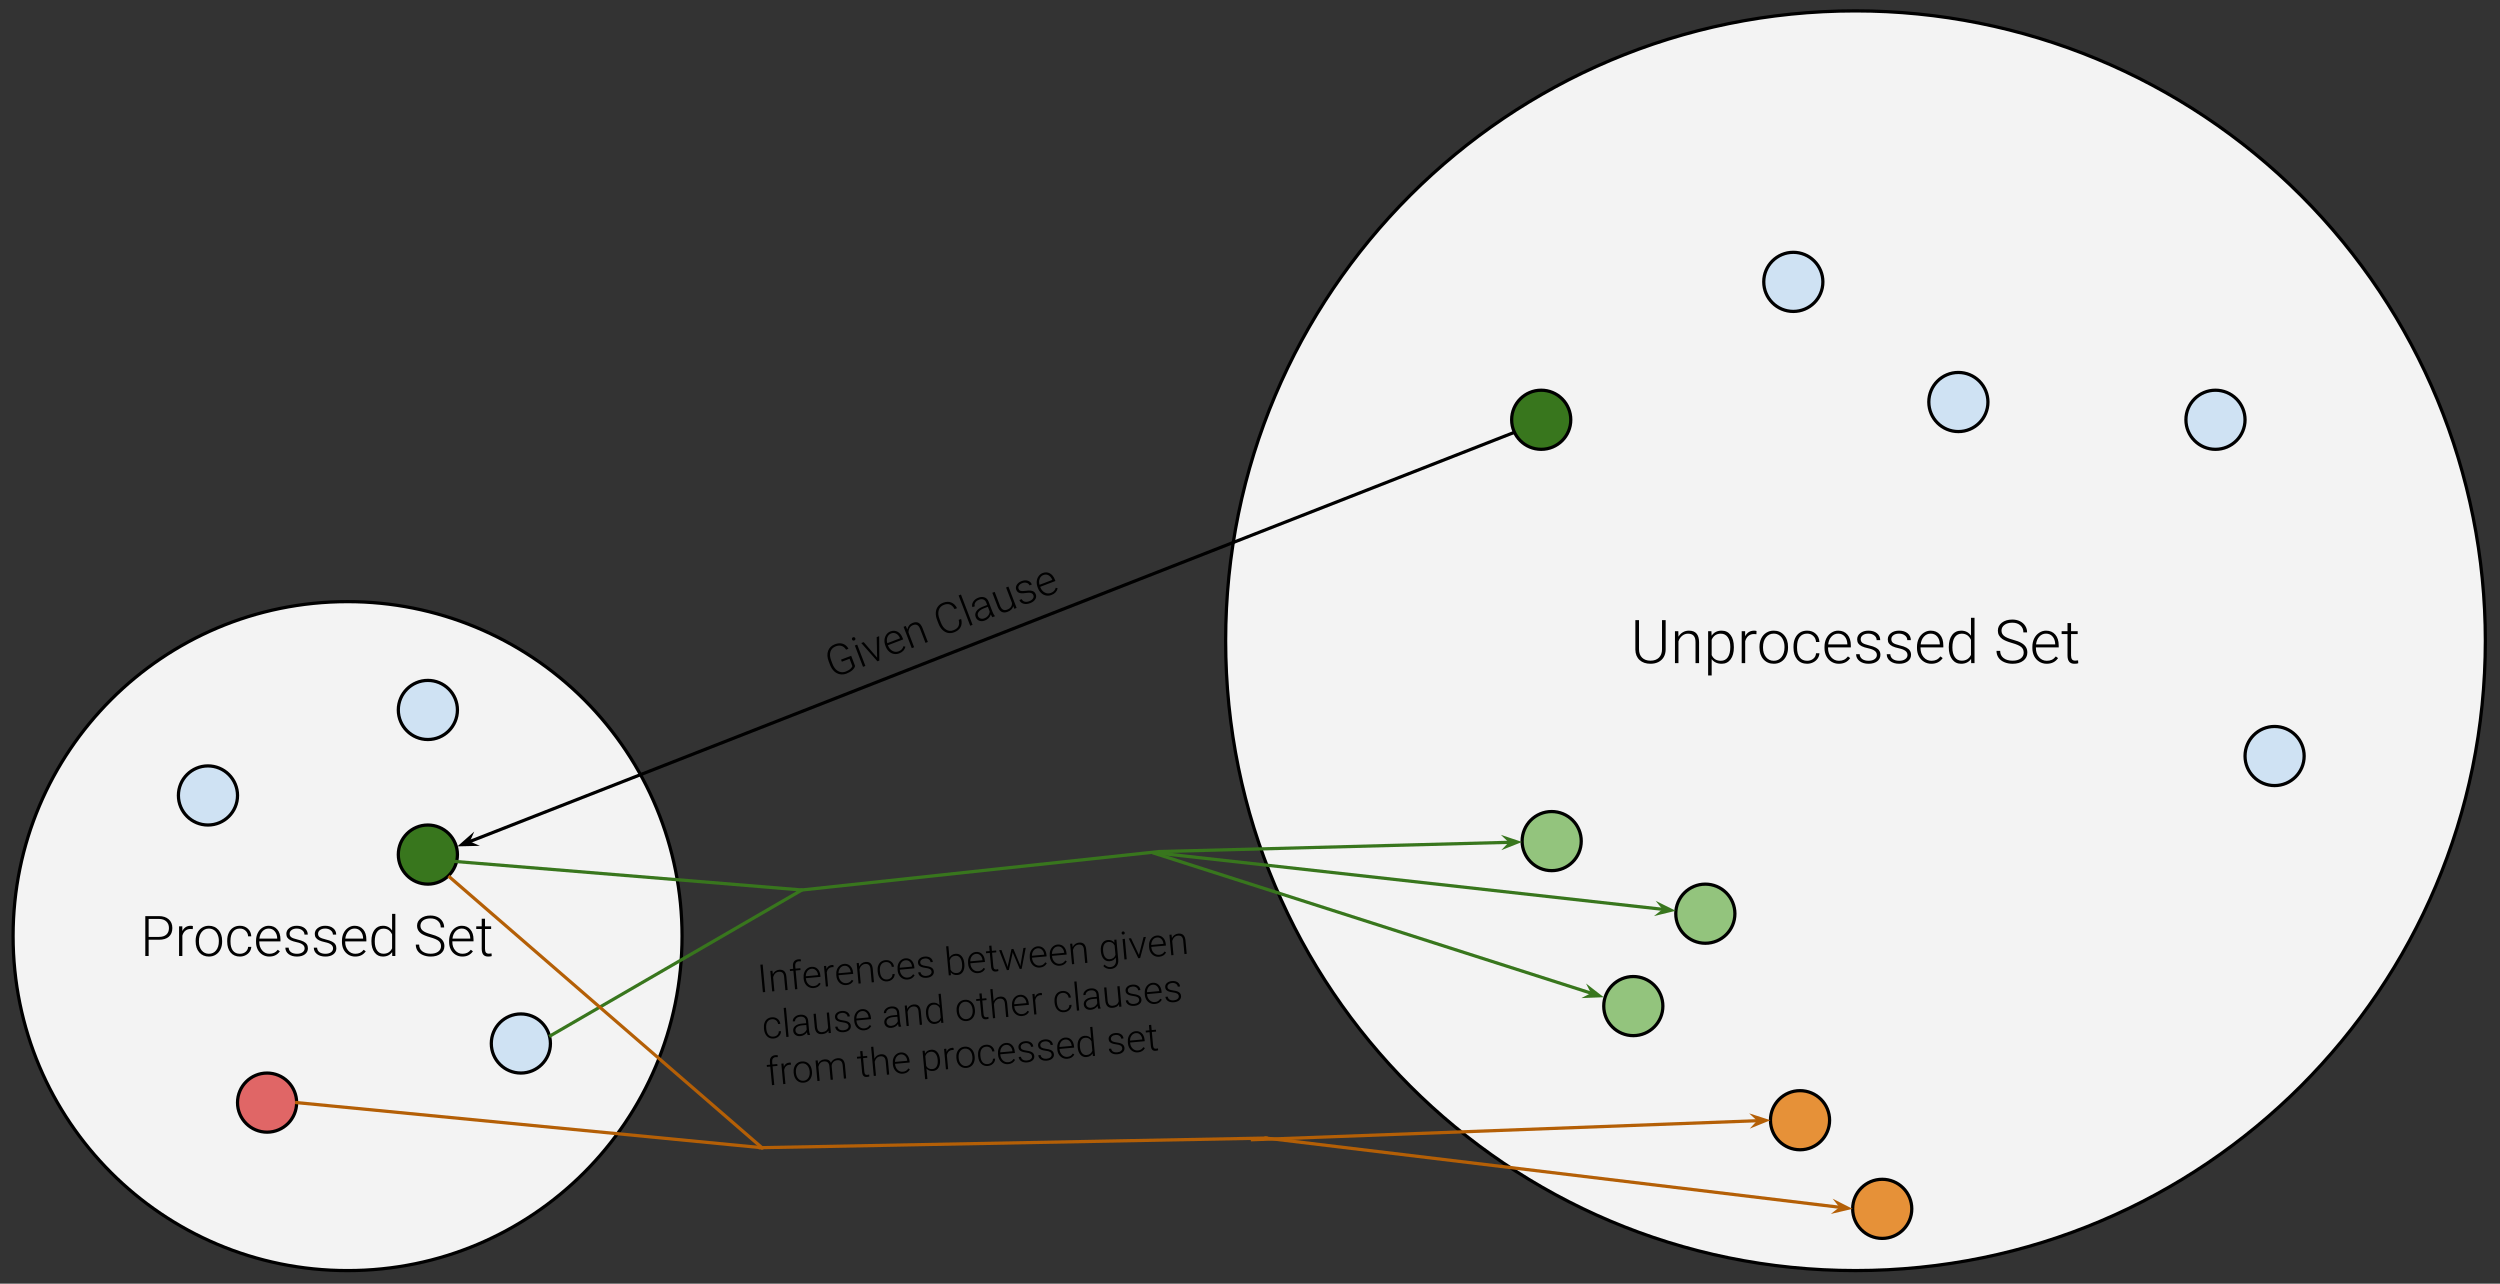 <svg version="1.1" viewBox="0.0 0.0 771.215 395.984" fill="none" stroke="none" stroke-linecap="square" stroke-miterlimit="10" xmlns:xlink="http://www.w3.org/1999/xlink" xmlns="http://www.w3.org/2000/svg"><rect x="0.0" y="0.0" width="771.215" height="395.984" fill="#333333" stroke="none"/><clipPath id="p.0"><path d="m0 0l771.215 0l0 395.984l-771.215 0l0 -395.984z" clip-rule="nonzero"/></clipPath><g clip-path="url(#p.0)"><path fill="#000000" fill-opacity="0.0" d="m0 0l771.215 0l0 395.984l-771.215 0z" fill-rule="evenodd"/><path fill="#f3f3f3" d="m4.039 288.777l0 0c0 -56.985 46.196 -103.181 103.181 -103.181l0 0c27.365 0 53.61 10.871 72.96 30.221c19.35 19.35 30.221 45.595 30.221 72.96l0 0c0 56.985 -46.196 103.181 -103.181 103.181l0 0c-56.985 0 -103.181 -46.196 -103.181 -103.181z" fill-rule="evenodd"/><path stroke="#000000" stroke-width="1.0" stroke-linejoin="round" stroke-linecap="butt" d="m4.039 288.777l0 0c0 -56.985 46.196 -103.181 103.181 -103.181l0 0c27.365 0 53.61 10.871 72.96 30.221c19.35 19.35 30.221 45.595 30.221 72.96l0 0c0 56.985 -46.196 103.181 -103.181 103.181l0 0c-56.985 0 -103.181 -46.196 -103.181 -103.181z" fill-rule="evenodd"/><path fill="#000000" d="m45.854 289.901l0 5.016l-1.031 0l0 -12.312l4.188 0q1.922 0 3.031 0.984q1.125 0.969 1.125 2.688q0 1.734 -1.078 2.688q-1.062 0.938 -3.094 0.938l-3.141 0zm0 -0.875l3.156 0q1.516 0 2.312 -0.719q0.797 -0.719 0.797 -2.016q0 -1.281 -0.797 -2.031q-0.781 -0.75 -2.234 -0.781l-3.234 0l0 5.547zm13.622 -2.406q-0.312 -0.047 -0.688 -0.047q-0.938 0 -1.594 0.531q-0.656 0.516 -0.938 1.531l0 6.281l-1.016 0l0 -9.156l1.0 0l0.016 1.453q0.797 -1.625 2.578 -1.625q0.422 0 0.672 0.109l-0.031 0.922zm0.879 3.578q0 -1.312 0.5 -2.359q0.516 -1.062 1.453 -1.656q0.938 -0.594 2.125 -0.594q1.828 0 2.953 1.281q1.141 1.281 1.141 3.406l0 0.203q0 1.328 -0.516 2.391q-0.516 1.062 -1.453 1.641q-0.922 0.578 -2.109 0.578q-1.828 0 -2.969 -1.281q-1.125 -1.281 -1.125 -3.406l0 -0.203zm1.016 0.281q0 1.641 0.844 2.703q0.859 1.047 2.234 1.047q1.375 0 2.219 -1.047q0.844 -1.062 0.844 -2.781l0 -0.203q0 -1.047 -0.391 -1.906q-0.375 -0.875 -1.078 -1.359q-0.703 -0.484 -1.609 -0.484q-1.359 0 -2.219 1.062q-0.844 1.062 -0.844 2.781l0 0.188zm12.627 3.75q1.062 0 1.766 -0.594q0.719 -0.594 0.781 -1.547l0.969 0q-0.031 0.844 -0.516 1.531q-0.484 0.688 -1.281 1.078q-0.797 0.391 -1.719 0.391q-1.797 0 -2.859 -1.25q-1.047 -1.25 -1.047 -3.375l0 -0.297q0 -1.359 0.469 -2.391q0.484 -1.047 1.359 -1.609q0.891 -0.578 2.078 -0.578q1.5 0 2.469 0.906q0.984 0.891 1.047 2.359l-0.969 0q-0.062 -1.078 -0.781 -1.734q-0.703 -0.672 -1.766 -0.672q-1.375 0 -2.141 1.0q-0.75 0.984 -0.75 2.766l0 0.297q0 1.766 0.75 2.75q0.766 0.969 2.141 0.969zm9.083 0.859q-1.156 0 -2.109 -0.578q-0.938 -0.578 -1.469 -1.594q-0.516 -1.031 -0.516 -2.312l0 -0.359q0 -1.328 0.5 -2.375q0.516 -1.062 1.422 -1.672q0.922 -0.609 1.984 -0.609q1.672 0 2.641 1.141q0.984 1.141 0.984 3.109l0 0.562l-6.531 0l0 0.203q0 1.547 0.891 2.594q0.891 1.031 2.25 1.031q0.812 0 1.438 -0.297q0.625 -0.297 1.125 -0.938l0.641 0.469q-1.125 1.625 -3.25 1.625zm-0.188 -8.641q-1.141 0 -1.922 0.844q-0.781 0.844 -0.953 2.25l5.5 0l0 -0.109q-0.047 -1.312 -0.766 -2.141q-0.703 -0.844 -1.859 -0.844zm11.077 6.141q0 -0.75 -0.609 -1.203q-0.594 -0.469 -1.812 -0.719q-1.219 -0.266 -1.891 -0.594q-0.672 -0.328 -1.0 -0.812q-0.328 -0.484 -0.328 -1.172q0 -1.078 0.906 -1.781q0.906 -0.719 2.312 -0.719q1.547 0 2.469 0.766q0.922 0.75 0.922 1.969l-1.016 0q0 -0.797 -0.672 -1.328q-0.672 -0.547 -1.703 -0.547q-0.984 0 -1.594 0.453q-0.609 0.438 -0.609 1.156q0 0.688 0.5 1.062q0.516 0.375 1.844 0.688q1.328 0.312 1.984 0.672q0.672 0.344 0.984 0.844q0.328 0.5 0.328 1.219q0 1.156 -0.938 1.859q-0.922 0.688 -2.438 0.688q-1.594 0 -2.594 -0.766q-0.984 -0.781 -0.984 -1.969l1.016 0q0.047 0.891 0.734 1.391q0.703 0.484 1.828 0.484q1.062 0 1.703 -0.453q0.656 -0.469 0.656 -1.188zm8.774 0q0 -0.75 -0.609 -1.203q-0.594 -0.469 -1.812 -0.719q-1.219 -0.266 -1.891 -0.594q-0.672 -0.328 -1.0 -0.812q-0.328 -0.484 -0.328 -1.172q0 -1.078 0.906 -1.781q0.906 -0.719 2.312 -0.719q1.547 0 2.469 0.766q0.922 0.75 0.922 1.969l-1.016 0q0 -0.797 -0.672 -1.328q-0.672 -0.547 -1.703 -0.547q-0.984 0 -1.594 0.453q-0.609 0.438 -0.609 1.156q0 0.688 0.5 1.062q0.516 0.375 1.844 0.688q1.328 0.312 1.984 0.672q0.672 0.344 0.984 0.844q0.328 0.5 0.328 1.219q0 1.156 -0.938 1.859q-0.922 0.688 -2.438 0.688q-1.594 0 -2.594 -0.766q-0.984 -0.781 -0.984 -1.969l1.016 0q0.047 0.891 0.734 1.391q0.703 0.484 1.828 0.484q1.062 0 1.703 -0.453q0.656 -0.469 0.656 -1.188zm6.837 2.5q-1.156 0 -2.109 -0.578q-0.938 -0.578 -1.469 -1.594q-0.516 -1.031 -0.516 -2.312l0 -0.359q0 -1.328 0.5 -2.375q0.516 -1.062 1.422 -1.672q0.922 -0.609 1.984 -0.609q1.672 0 2.641 1.141q0.984 1.141 0.984 3.109l0 0.562l-6.531 0l0 0.203q0 1.547 0.891 2.594q0.891 1.031 2.25 1.031q0.812 0 1.438 -0.297q0.625 -0.297 1.125 -0.938l0.641 0.469q-1.125 1.625 -3.25 1.625zm-0.188 -8.641q-1.141 0 -1.922 0.844q-0.781 0.844 -0.953 2.25l5.5 0l0 -0.109q-0.047 -1.312 -0.766 -2.141q-0.703 -0.844 -1.859 -0.844zm5.186 3.812q0 -2.141 0.953 -3.406q0.953 -1.266 2.594 -1.266q1.844 0 2.828 1.469l0 -5.141l1.0 0l0 13.0l-0.953 0l-0.031 -1.219q-0.969 1.391 -2.859 1.391q-1.594 0 -2.562 -1.266q-0.969 -1.281 -0.969 -3.453l0 -0.109zm1.031 0.172q0 1.75 0.703 2.766q0.703 1.016 1.984 1.016q1.859 0 2.656 -1.656l0 -4.297q-0.797 -1.781 -2.641 -1.781q-1.281 0 -2.0 1.0q-0.703 1.0 -0.703 2.953zm20.436 1.453q0 -1.016 -0.719 -1.609q-0.719 -0.609 -2.641 -1.141q-1.906 -0.547 -2.781 -1.172q-1.25 -0.906 -1.25 -2.359q0 -1.406 1.156 -2.281q1.156 -0.891 2.969 -0.891q1.234 0 2.203 0.469q0.969 0.469 1.5 1.328q0.531 0.844 0.531 1.875l-1.047 0q0 -1.25 -0.875 -2.016q-0.859 -0.766 -2.312 -0.766q-1.406 0 -2.25 0.625q-0.828 0.625 -0.828 1.641q0 0.938 0.75 1.531q0.75 0.594 2.406 1.047q1.656 0.453 2.516 0.938q0.859 0.484 1.281 1.172q0.438 0.672 0.438 1.594q0 1.453 -1.172 2.344q-1.156 0.875 -3.062 0.875q-1.297 0 -2.391 -0.469q-1.078 -0.469 -1.641 -1.297q-0.562 -0.844 -0.562 -1.922l1.031 0q0 1.297 0.969 2.062q0.984 0.75 2.594 0.75q1.438 0 2.312 -0.641q0.875 -0.641 0.875 -1.688zm6.591 3.203q-1.156 0 -2.109 -0.578q-0.938 -0.578 -1.469 -1.594q-0.516 -1.031 -0.516 -2.312l0 -0.359q0 -1.328 0.5 -2.375q0.516 -1.062 1.422 -1.672q0.922 -0.609 1.984 -0.609q1.672 0 2.641 1.141q0.984 1.141 0.984 3.109l0 0.562l-6.531 0l0 0.203q0 1.547 0.891 2.594q0.891 1.031 2.25 1.031q0.812 0 1.438 -0.297q0.625 -0.297 1.125 -0.938l0.641 0.469q-1.125 1.625 -3.25 1.625zm-0.188 -8.641q-1.141 0 -1.922 0.844q-0.781 0.844 -0.953 2.25l5.5 0l0 -0.109q-0.047 -1.312 -0.766 -2.141q-0.703 -0.844 -1.859 -0.844zm7.17 -3.031l0 2.344l1.891 0l0 0.828l-1.891 0l0 6.109q0 0.75 0.266 1.125q0.281 0.375 0.938 0.375q0.25 0 0.812 -0.078l0.047 0.828q-0.406 0.141 -1.094 0.141q-1.031 0 -1.516 -0.609q-0.469 -0.609 -0.469 -1.781l0 -6.109l-1.688 0l0 -0.828l1.688 0l0 -2.344l1.016 0z" fill-rule="nonzero"/><path fill="#f3f3f3" d="m378.097 197.655l0 0c0 -107.308 86.991 -194.299 194.299 -194.299l0 0c51.531 0 100.952 20.471 137.39 56.909c36.438 36.438 56.909 85.859 56.909 137.39l0 0c0 107.308 -86.991 194.299 -194.299 194.299l0 0c-107.308 0 -194.299 -86.991 -194.299 -194.299z" fill-rule="evenodd"/><path stroke="#000000" stroke-width="1.0" stroke-linejoin="round" stroke-linecap="butt" d="m378.097 197.655l0 0c0 -107.308 86.991 -194.299 194.299 -194.299l0 0c51.531 0 100.952 20.471 137.39 56.909c36.438 36.438 56.909 85.859 56.909 137.39l0 0c0 107.308 -86.991 194.299 -194.299 194.299l0 0c-107.308 0 -194.299 -86.991 -194.299 -194.299z" fill-rule="evenodd"/><path fill="#000000" d="m513.831 191.309l0 9.062q-0.016 1.328 -0.594 2.328q-0.578 0.984 -1.641 1.531q-1.062 0.531 -2.438 0.531q-2.094 0 -3.359 -1.141q-1.266 -1.156 -1.312 -3.172l0 -9.141l1.125 0l0 8.969q0 1.688 0.953 2.609q0.953 0.922 2.594 0.922q1.641 0 2.594 -0.922q0.953 -0.938 0.953 -2.594l0 -8.984l1.125 0zm3.902 3.406l0.047 1.688q0.547 -0.906 1.375 -1.375q0.828 -0.484 1.844 -0.484q1.578 0 2.344 0.891q0.781 0.891 0.797 2.672l0 6.469l-1.094 0l0 -6.484q0 -1.312 -0.562 -1.953q-0.547 -0.656 -1.75 -0.656q-1.016 0 -1.797 0.641q-0.781 0.625 -1.156 1.703l0 6.75l-1.078 0l0 -9.859l1.031 0zm17.139 5.031q0 2.312 -1.016 3.672q-1.016 1.344 -2.734 1.344q-2.016 0 -3.094 -1.422l0 5.031l-1.094 0l0 -13.656l1.016 0l0.062 1.391q1.062 -1.562 3.078 -1.562q1.766 0 2.766 1.344q1.016 1.328 1.016 3.703l0 0.156zm-1.094 -0.188q0 -1.891 -0.781 -2.984q-0.766 -1.094 -2.156 -1.094q-1.0 0 -1.719 0.484q-0.719 0.484 -1.094 1.406l0 4.719q0.391 0.859 1.109 1.312q0.734 0.438 1.734 0.438q1.375 0 2.141 -1.094q0.766 -1.109 0.766 -3.188zm8.058 -3.906q-0.344 -0.062 -0.734 -0.062q-1.016 0 -1.719 0.562q-0.703 0.562 -1.016 1.656l0 6.766l-1.078 0l0 -9.859l1.062 0l0.016 1.562q0.875 -1.734 2.781 -1.734q0.453 0 0.719 0.109l-0.031 1.0zm0.938 3.844q0 -1.422 0.547 -2.547q0.562 -1.141 1.562 -1.766q1.016 -0.641 2.281 -0.641q1.969 0 3.188 1.375q1.234 1.375 1.234 3.656l0 0.234q0 1.422 -0.562 2.562q-0.547 1.141 -1.547 1.766q-1.0 0.625 -2.281 0.625q-1.969 0 -3.203 -1.375q-1.219 -1.391 -1.219 -3.672l0 -0.219zm1.094 0.312q0 1.766 0.922 2.906q0.922 1.125 2.406 1.125q1.469 0 2.375 -1.125q0.922 -1.141 0.922 -3.0l0 -0.219q0 -1.125 -0.422 -2.062q-0.406 -0.938 -1.172 -1.453q-0.75 -0.516 -1.734 -0.516q-1.453 0 -2.375 1.141q-0.922 1.141 -0.922 3.0l0 0.203zm13.605 4.031q1.141 0 1.906 -0.641q0.781 -0.641 0.844 -1.672l1.047 0q-0.047 0.906 -0.578 1.656q-0.516 0.734 -1.375 1.156q-0.859 0.422 -1.844 0.422q-1.938 0 -3.078 -1.344q-1.125 -1.359 -1.125 -3.641l0 -0.328q0 -1.453 0.5 -2.562q0.516 -1.125 1.469 -1.734q0.953 -0.609 2.234 -0.609q1.609 0 2.656 0.969q1.062 0.953 1.141 2.531l-1.047 0q-0.078 -1.156 -0.844 -1.859q-0.75 -0.719 -1.906 -0.719q-1.484 0 -2.297 1.062q-0.812 1.062 -0.812 2.984l0 0.328q0 1.891 0.812 2.953q0.812 1.047 2.297 1.047zm9.782 0.922q-1.25 0 -2.266 -0.625q-1.016 -0.625 -1.594 -1.719q-0.562 -1.109 -0.562 -2.484l0 -0.391q0 -1.422 0.547 -2.562q0.562 -1.141 1.547 -1.781q0.984 -0.656 2.125 -0.656q1.797 0 2.844 1.219q1.062 1.219 1.062 3.344l0 0.609l-7.031 0l0 0.219q0 1.672 0.953 2.797q0.969 1.109 2.422 1.109q0.875 0 1.547 -0.312q0.672 -0.328 1.219 -1.031l0.688 0.516q-1.203 1.75 -3.5 1.75zm-0.203 -9.297q-1.219 0 -2.062 0.906q-0.844 0.891 -1.031 2.422l5.922 0l0 -0.125q-0.047 -1.422 -0.812 -2.312q-0.766 -0.891 -2.016 -0.891zm11.935 6.609q0 -0.812 -0.656 -1.297q-0.656 -0.5 -1.969 -0.781q-1.312 -0.281 -2.031 -0.641q-0.719 -0.359 -1.078 -0.875q-0.344 -0.516 -0.344 -1.25q0 -1.172 0.969 -1.922q0.984 -0.766 2.5 -0.766q1.656 0 2.641 0.812q1.0 0.812 1.0 2.125l-1.094 0q0 -0.875 -0.719 -1.438q-0.719 -0.578 -1.828 -0.578q-1.078 0 -1.734 0.484q-0.641 0.469 -0.641 1.234q0 0.734 0.531 1.141q0.547 0.406 1.984 0.75q1.438 0.328 2.141 0.719q0.719 0.375 1.062 0.922q0.359 0.531 0.359 1.297q0 1.25 -1.016 2.0q-1.0 0.75 -2.625 0.75q-1.719 0 -2.797 -0.828q-1.062 -0.844 -1.062 -2.125l1.094 0q0.062 0.969 0.797 1.5q0.75 0.531 1.969 0.531q1.141 0 1.844 -0.5q0.703 -0.5 0.703 -1.266zm9.447 0q0 -0.812 -0.656 -1.297q-0.656 -0.5 -1.969 -0.781q-1.312 -0.281 -2.031 -0.641q-0.719 -0.359 -1.078 -0.875q-0.344 -0.516 -0.344 -1.25q0 -1.172 0.969 -1.922q0.984 -0.766 2.5 -0.766q1.656 0 2.641 0.812q1.0 0.812 1.0 2.125l-1.094 0q0 -0.875 -0.719 -1.438q-0.719 -0.578 -1.828 -0.578q-1.078 0 -1.734 0.484q-0.641 0.469 -0.641 1.234q0 0.734 0.531 1.141q0.547 0.406 1.984 0.75q1.438 0.328 2.141 0.719q0.719 0.375 1.062 0.922q0.359 0.531 0.359 1.297q0 1.25 -1.016 2.0q-1.0 0.75 -2.625 0.75q-1.719 0 -2.797 -0.828q-1.062 -0.844 -1.062 -2.125l1.094 0q0.062 0.969 0.797 1.5q0.75 0.531 1.969 0.531q1.141 0 1.844 -0.5q0.703 -0.5 0.703 -1.266zm7.353 2.688q-1.25 0 -2.266 -0.625q-1.016 -0.625 -1.594 -1.719q-0.562 -1.109 -0.562 -2.484l0 -0.391q0 -1.422 0.547 -2.562q0.562 -1.141 1.547 -1.781q0.984 -0.656 2.125 -0.656q1.797 0 2.844 1.219q1.062 1.219 1.062 3.344l0 0.609l-7.031 0l0 0.219q0 1.672 0.953 2.797q0.969 1.109 2.422 1.109q0.875 0 1.547 -0.312q0.672 -0.328 1.219 -1.031l0.688 0.516q-1.203 1.75 -3.5 1.75zm-0.203 -9.297q-1.219 0 -2.062 0.906q-0.844 0.891 -1.031 2.422l5.922 0l0 -0.125q-0.047 -1.422 -0.812 -2.312q-0.766 -0.891 -2.016 -0.891zm5.591 4.094q0 -2.297 1.016 -3.656q1.031 -1.359 2.797 -1.359q1.984 0 3.031 1.562l0 -5.531l1.094 0l0 14.0l-1.031 0l-0.031 -1.312q-1.047 1.5 -3.094 1.5q-1.703 0 -2.75 -1.375q-1.031 -1.375 -1.031 -3.703l0 -0.125zm1.109 0.188q0 1.891 0.75 2.984q0.75 1.078 2.125 1.078q2.016 0 2.859 -1.781l0 -4.625q-0.844 -1.922 -2.844 -1.922q-1.375 0 -2.141 1.078q-0.75 1.078 -0.75 3.188zm21.997 1.562q0 -1.094 -0.781 -1.734q-0.766 -0.641 -2.828 -1.219q-2.062 -0.594 -3.016 -1.266q-1.344 -0.969 -1.344 -2.531q0 -1.531 1.25 -2.484q1.25 -0.953 3.203 -0.953q1.328 0 2.359 0.516q1.047 0.516 1.625 1.422q0.578 0.906 0.578 2.031l-1.141 0q0 -1.359 -0.938 -2.172q-0.922 -0.828 -2.484 -0.828q-1.516 0 -2.422 0.688q-0.906 0.672 -0.906 1.766q0 1.0 0.812 1.641q0.812 0.641 2.594 1.125q1.797 0.484 2.703 1.016q0.922 0.516 1.391 1.25q0.469 0.734 0.469 1.719q0 1.562 -1.25 2.516q-1.25 0.953 -3.312 0.953q-1.391 0 -2.562 -0.5q-1.172 -0.5 -1.781 -1.406q-0.609 -0.906 -0.609 -2.078l1.125 0q0 1.406 1.047 2.219q1.047 0.812 2.781 0.812q1.562 0 2.5 -0.672q0.938 -0.688 0.938 -1.828zm7.097 3.453q-1.25 0 -2.266 -0.625q-1.016 -0.625 -1.594 -1.719q-0.562 -1.109 -0.562 -2.484l0 -0.391q0 -1.422 0.547 -2.562q0.562 -1.141 1.547 -1.781q0.984 -0.656 2.125 -0.656q1.797 0 2.844 1.219q1.062 1.219 1.062 3.344l0 0.609l-7.031 0l0 0.219q0 1.672 0.953 2.797q0.969 1.109 2.422 1.109q0.875 0 1.547 -0.312q0.672 -0.328 1.219 -1.031l0.688 0.516q-1.203 1.75 -3.5 1.75zm-0.203 -9.297q-1.219 0 -2.062 0.906q-0.844 0.891 -1.031 2.422l5.922 0l0 -0.125q-0.047 -1.422 -0.812 -2.312q-0.766 -0.891 -2.016 -0.891zm7.716 -3.266l0 2.516l2.047 0l0 0.891l-2.047 0l0 6.578q0 0.812 0.297 1.219q0.297 0.391 1.0 0.391q0.266 0 0.875 -0.078l0.047 0.891q-0.422 0.156 -1.172 0.156q-1.109 0 -1.625 -0.656q-0.516 -0.656 -0.516 -1.922l0 -6.578l-1.812 0l0 -0.891l1.812 0l0 -2.516l1.094 0z" fill-rule="nonzero"/><path fill="#000000" fill-opacity="0.0" d="m477.992 129.126l-336.882 131.968" fill-rule="evenodd"/><path stroke="#000000" stroke-width="1.0" stroke-linejoin="round" stroke-linecap="butt" d="m477.992 129.126l-333.691 130.718" fill-rule="evenodd"/><path fill="#000000" stroke="#000000" stroke-width="1.0" stroke-linecap="butt" d="m144.301 259.844l0.637 -1.457l-2.467 2.174l3.287 -0.08z" fill-rule="evenodd"/><path fill="#38761d" d="m466.325 129.493l0 0c0 -5.036 4.082 -9.118 9.118 -9.118l0 0c2.418 0 4.737 0.961 6.447 2.671c1.71 1.71 2.671 4.029 2.671 6.447l0 0c0 5.036 -4.082 9.118 -9.118 9.118l0 0c-5.036 0 -9.118 -4.082 -9.118 -9.118z" fill-rule="evenodd"/><path stroke="#000000" stroke-width="1.0" stroke-linejoin="round" stroke-linecap="butt" d="m466.325 129.493l0 0c0 -5.036 4.082 -9.118 9.118 -9.118l0 0c2.418 0 4.737 0.961 6.447 2.671c1.71 1.71 2.671 4.029 2.671 6.447l0 0c0 5.036 -4.082 9.118 -9.118 9.118l0 0c-5.036 0 -9.118 -4.082 -9.118 -9.118z" fill-rule="evenodd"/><path fill="#cfe2f3" d="m55.037 245.388l0 0c0 -5.036 4.082 -9.118 9.118 -9.118l0 0c2.418 0 4.738 0.961 6.447 2.671c1.71 1.71 2.671 4.029 2.671 6.447l0 0c0 5.036 -4.082 9.118 -9.118 9.118l0 0c-5.036 0 -9.118 -4.082 -9.118 -9.118z" fill-rule="evenodd"/><path stroke="#000000" stroke-width="1.0" stroke-linejoin="round" stroke-linecap="butt" d="m55.037 245.388l0 0c0 -5.036 4.082 -9.118 9.118 -9.118l0 0c2.418 0 4.738 0.961 6.447 2.671c1.71 1.71 2.671 4.029 2.671 6.447l0 0c0 5.036 -4.082 9.118 -9.118 9.118l0 0c-5.036 0 -9.118 -4.082 -9.118 -9.118z" fill-rule="evenodd"/><path fill="#e06666" d="m73.273 340.139l0 0c0 -5.036 4.082 -9.118 9.118 -9.118l0 0c2.418 0 4.738 0.961 6.447 2.671c1.71 1.71 2.671 4.029 2.671 6.447l0 0c0 5.036 -4.082 9.118 -9.118 9.118l0 0c-5.036 0 -9.118 -4.082 -9.118 -9.118z" fill-rule="evenodd"/><path stroke="#000000" stroke-width="1.0" stroke-linejoin="round" stroke-linecap="butt" d="m73.273 340.139l0 0c0 -5.036 4.082 -9.118 9.118 -9.118l0 0c2.418 0 4.738 0.961 6.447 2.671c1.71 1.71 2.671 4.029 2.671 6.447l0 0c0 5.036 -4.082 9.118 -9.118 9.118l0 0c-5.036 0 -9.118 -4.082 -9.118 -9.118z" fill-rule="evenodd"/><path fill="#cfe2f3" d="m151.562 321.903l0 0c0 -5.036 4.082 -9.118 9.118 -9.118l0 0c2.418 0 4.738 0.961 6.447 2.671c1.71 1.71 2.671 4.029 2.671 6.447l0 0c0 5.036 -4.082 9.118 -9.118 9.118l0 0c-5.036 0 -9.118 -4.082 -9.118 -9.118z" fill-rule="evenodd"/><path stroke="#000000" stroke-width="1.0" stroke-linejoin="round" stroke-linecap="butt" d="m151.562 321.903l0 0c0 -5.036 4.082 -9.118 9.118 -9.118l0 0c2.418 0 4.738 0.961 6.447 2.671c1.71 1.71 2.671 4.029 2.671 6.447l0 0c0 5.036 -4.082 9.118 -9.118 9.118l0 0c-5.036 0 -9.118 -4.082 -9.118 -9.118z" fill-rule="evenodd"/><path fill="#cfe2f3" d="m122.874 219.013l0 0c0 -5.036 4.082 -9.118 9.118 -9.118l0 0c2.418 0 4.738 0.961 6.447 2.671c1.71 1.71 2.671 4.029 2.671 6.447l0 0c0 5.036 -4.082 9.118 -9.118 9.118l0 0c-5.036 0 -9.118 -4.082 -9.118 -9.118z" fill-rule="evenodd"/><path stroke="#000000" stroke-width="1.0" stroke-linejoin="round" stroke-linecap="butt" d="m122.874 219.013l0 0c0 -5.036 4.082 -9.118 9.118 -9.118l0 0c2.418 0 4.738 0.961 6.447 2.671c1.71 1.71 2.671 4.029 2.671 6.447l0 0c0 5.036 -4.082 9.118 -9.118 9.118l0 0c-5.036 0 -9.118 -4.082 -9.118 -9.118z" fill-rule="evenodd"/><path fill="#93c47d" d="m469.554 259.467l0 0c0 -5.036 4.082 -9.118 9.118 -9.118l0 0c2.418 0 4.738 0.961 6.447 2.671c1.71 1.71 2.671 4.029 2.671 6.447l0 0c0 5.036 -4.082 9.118 -9.118 9.118l0 0c-5.036 0 -9.118 -4.082 -9.118 -9.118z" fill-rule="evenodd"/><path stroke="#000000" stroke-width="1.0" stroke-linejoin="round" stroke-linecap="butt" d="m469.554 259.467l0 0c0 -5.036 4.082 -9.118 9.118 -9.118l0 0c2.418 0 4.738 0.961 6.447 2.671c1.71 1.71 2.671 4.029 2.671 6.447l0 0c0 5.036 -4.082 9.118 -9.118 9.118l0 0c-5.036 0 -9.118 -4.082 -9.118 -9.118z" fill-rule="evenodd"/><path fill="#cfe2f3" d="m544.095 86.955l0 0c0 -5.036 4.082 -9.118 9.118 -9.118l0 0c2.418 0 4.737 0.961 6.448 2.671c1.71 1.71 2.671 4.029 2.671 6.447l0 0c0 5.036 -4.082 9.118 -9.118 9.118l0 0c-5.036 0 -9.118 -4.082 -9.118 -9.118z" fill-rule="evenodd"/><path stroke="#000000" stroke-width="1.0" stroke-linejoin="round" stroke-linecap="butt" d="m544.095 86.955l0 0c0 -5.036 4.082 -9.118 9.118 -9.118l0 0c2.418 0 4.737 0.961 6.448 2.671c1.71 1.71 2.671 4.029 2.671 6.447l0 0c0 5.036 -4.082 9.118 -9.118 9.118l0 0c-5.036 0 -9.118 -4.082 -9.118 -9.118z" fill-rule="evenodd"/><path fill="#93c47d" d="m494.735 310.362l0 0c0 -5.036 4.082 -9.118 9.118 -9.118l0 0c2.418 0 4.737 0.961 6.447 2.671c1.71 1.71 2.671 4.029 2.671 6.447l0 0c0 5.036 -4.082 9.118 -9.118 9.118l0 0c-5.036 0 -9.118 -4.082 -9.118 -9.118z" fill-rule="evenodd"/><path stroke="#000000" stroke-width="1.0" stroke-linejoin="round" stroke-linecap="butt" d="m494.735 310.362l0 0c0 -5.036 4.082 -9.118 9.118 -9.118l0 0c2.418 0 4.737 0.961 6.447 2.671c1.71 1.71 2.671 4.029 2.671 6.447l0 0c0 5.036 -4.082 9.118 -9.118 9.118l0 0c-5.036 0 -9.118 -4.082 -9.118 -9.118z" fill-rule="evenodd"/><path fill="#93c47d" d="m516.953 281.861l0 0c0 -5.036 4.082 -9.118 9.118 -9.118l0 0c2.418 0 4.737 0.961 6.448 2.671c1.71 1.71 2.671 4.029 2.671 6.447l0 0c0 5.036 -4.082 9.118 -9.118 9.118l0 0c-5.036 0 -9.118 -4.082 -9.118 -9.118z" fill-rule="evenodd"/><path stroke="#000000" stroke-width="1.0" stroke-linejoin="round" stroke-linecap="butt" d="m516.953 281.861l0 0c0 -5.036 4.082 -9.118 9.118 -9.118l0 0c2.418 0 4.737 0.961 6.448 2.671c1.71 1.71 2.671 4.029 2.671 6.447l0 0c0 5.036 -4.082 9.118 -9.118 9.118l0 0c-5.036 0 -9.118 -4.082 -9.118 -9.118z" fill-rule="evenodd"/><path fill="#cfe2f3" d="m595.013 124.016l0 0c0 -5.036 4.082 -9.118 9.118 -9.118l0 0c2.418 0 4.737 0.961 6.448 2.671c1.71 1.71 2.671 4.029 2.671 6.447l0 0c0 5.036 -4.082 9.118 -9.118 9.118l0 0c-5.036 0 -9.118 -4.082 -9.118 -9.118z" fill-rule="evenodd"/><path stroke="#000000" stroke-width="1.0" stroke-linejoin="round" stroke-linecap="butt" d="m595.013 124.016l0 0c0 -5.036 4.082 -9.118 9.118 -9.118l0 0c2.418 0 4.737 0.961 6.448 2.671c1.71 1.71 2.671 4.029 2.671 6.447l0 0c0 5.036 -4.082 9.118 -9.118 9.118l0 0c-5.036 0 -9.118 -4.082 -9.118 -9.118z" fill-rule="evenodd"/><path fill="#e69138" d="m546.165 345.57l0 0c0 -5.036 4.082 -9.118 9.118 -9.118l0 0c2.418 0 4.737 0.961 6.448 2.671c1.71 1.71 2.671 4.029 2.671 6.447l0 0c0 5.036 -4.082 9.118 -9.118 9.118l0 0c-5.036 0 -9.118 -4.082 -9.118 -9.118z" fill-rule="evenodd"/><path stroke="#000000" stroke-width="1.0" stroke-linejoin="round" stroke-linecap="butt" d="m546.165 345.57l0 0c0 -5.036 4.082 -9.118 9.118 -9.118l0 0c2.418 0 4.737 0.961 6.448 2.671c1.71 1.71 2.671 4.029 2.671 6.447l0 0c0 5.036 -4.082 9.118 -9.118 9.118l0 0c-5.036 0 -9.118 -4.082 -9.118 -9.118z" fill-rule="evenodd"/><path fill="#e69138" d="m571.522 372.913l0 0c0 -5.036 4.082 -9.118 9.118 -9.118l0 0c2.418 0 4.737 0.961 6.447 2.671c1.71 1.71 2.671 4.029 2.671 6.447l0 0c0 5.036 -4.082 9.118 -9.118 9.118l0 0c-5.036 0 -9.118 -4.082 -9.118 -9.118z" fill-rule="evenodd"/><path stroke="#000000" stroke-width="1.0" stroke-linejoin="round" stroke-linecap="butt" d="m571.522 372.913l0 0c0 -5.036 4.082 -9.118 9.118 -9.118l0 0c2.418 0 4.737 0.961 6.447 2.671c1.71 1.71 2.671 4.029 2.671 6.447l0 0c0 5.036 -4.082 9.118 -9.118 9.118l0 0c-5.036 0 -9.118 -4.082 -9.118 -9.118z" fill-rule="evenodd"/><path fill="#cfe2f3" d="m674.325 129.493l0 0c0 -5.036 4.082 -9.118 9.118 -9.118l0 0c2.418 0 4.738 0.961 6.448 2.671c1.71 1.71 2.671 4.029 2.671 6.447l0 0c0 5.036 -4.082 9.118 -9.118 9.118l0 0c-5.036 0 -9.118 -4.082 -9.118 -9.118z" fill-rule="evenodd"/><path stroke="#000000" stroke-width="1.0" stroke-linejoin="round" stroke-linecap="butt" d="m674.325 129.493l0 0c0 -5.036 4.082 -9.118 9.118 -9.118l0 0c2.418 0 4.738 0.961 6.448 2.671c1.71 1.71 2.671 4.029 2.671 6.447l0 0c0 5.036 -4.082 9.118 -9.118 9.118l0 0c-5.036 0 -9.118 -4.082 -9.118 -9.118z" fill-rule="evenodd"/><path fill="#cfe2f3" d="m692.562 233.223l0 0c0 -5.036 4.082 -9.118 9.118 -9.118l0 0c2.418 0 4.737 0.961 6.447 2.671c1.71 1.71 2.671 4.029 2.671 6.447l0 0c0 5.036 -4.082 9.118 -9.118 9.118l0 0c-5.036 0 -9.118 -4.082 -9.118 -9.118z" fill-rule="evenodd"/><path stroke="#000000" stroke-width="1.0" stroke-linejoin="round" stroke-linecap="butt" d="m692.562 233.223l0 0c0 -5.036 4.082 -9.118 9.118 -9.118l0 0c2.418 0 4.737 0.961 6.447 2.671c1.71 1.71 2.671 4.029 2.671 6.447l0 0c0 5.036 -4.082 9.118 -9.118 9.118l0 0c-5.036 0 -9.118 -4.082 -9.118 -9.118z" fill-rule="evenodd"/><path fill="#38761d" d="m122.874 263.625l0 0c0 -5.036 4.082 -9.118 9.118 -9.118l0 0c2.418 0 4.738 0.961 6.447 2.671c1.71 1.71 2.671 4.029 2.671 6.447l0 0c0 5.036 -4.082 9.118 -9.118 9.118l0 0c-5.036 0 -9.118 -4.082 -9.118 -9.118z" fill-rule="evenodd"/><path stroke="#000000" stroke-width="1.0" stroke-linejoin="round" stroke-linecap="butt" d="m122.874 263.625l0 0c0 -5.036 4.082 -9.118 9.118 -9.118l0 0c2.418 0 4.738 0.961 6.447 2.671c1.71 1.71 2.671 4.029 2.671 6.447l0 0c0 5.036 -4.082 9.118 -9.118 9.118l0 0c-5.036 0 -9.118 -4.082 -9.118 -9.118z" fill-rule="evenodd"/><path fill="#000000" fill-opacity="0.0" d="m196.808 208.987l174.74 -67.024l12.787 33.354l-174.74 67.024z" fill-rule="evenodd"/><path fill="#000000" d="m263.781 205.443q-0.167 0.7 -0.881 1.325q-0.714 0.625 -1.735 1.017q-1.05 0.403 -2.043 0.215q-0.993 -0.188 -1.792 -0.919q-0.79 -0.751 -1.258 -1.927l-0.425 -1.109q-0.71 -1.853 -0.185 -3.276q0.525 -1.423 2.086 -2.022q1.371 -0.526 2.471 -0.145q1.1 0.381 1.725 1.531l-0.744 0.285q-0.544 -0.896 -1.362 -1.151q-0.823 -0.27 -1.83 0.116q-1.24 0.476 -1.628 1.645q-0.379 1.15 0.236 2.754l0.397 1.036q0.386 1.007 1.024 1.666q0.647 0.639 1.451 0.816q0.804 0.177 1.636 -0.142q0.963 -0.369 1.531 -0.939q0.374 -0.378 0.492 -0.724l-0.873 -2.276l-2.378 0.912l-0.246 -0.642l3.122 -1.197l1.208 3.151zm3.176 -0.013l-0.729 0.28l-2.523 -6.58l0.729 -0.28l2.523 6.58zm-4.11 -8.146q-0.078 -0.204 -0.003 -0.401q0.075 -0.196 0.309 -0.286q0.233 -0.09 0.421 0.006q0.202 0.09 0.28 0.294q0.078 0.204 -0.012 0.406q-0.081 0.182 -0.314 0.271q-0.233 0.09 -0.415 0.009q-0.187 -0.096 -0.266 -0.3zm7.739 5.6l-0.138 -6.34l0.759 -0.291l0.057 7.526l-0.584 0.224l-4.988 -5.634l0.744 -0.285l4.15 4.801zm6.833 -1.332q-0.832 0.319 -1.674 0.173q-0.828 -0.151 -1.492 -0.75q-0.665 -0.599 -1.011 -1.503l-0.101 -0.263q-0.364 -0.948 -0.29 -1.847q0.088 -0.904 0.577 -1.594q0.489 -0.689 1.247 -0.98q1.196 -0.459 2.21 0.09q1.028 0.543 1.571 1.958l0.157 0.409l-4.698 1.802l0.056 0.146q0.425 1.109 1.352 1.607q0.927 0.498 1.905 0.123q0.584 -0.224 0.943 -0.596q0.368 -0.392 0.554 -0.999l0.586 0.177q-0.361 1.46 -1.892 2.048zm-2.508 -6.15q-0.817 0.313 -1.151 1.144q-0.325 0.811 -0.05 1.877l3.939 -1.511l-0.034 -0.088q-0.393 -0.937 -1.133 -1.339q-0.74 -0.402 -1.571 -0.083zm4.517 -2.302l0.46 1.112q0.15 -0.744 0.567 -1.272q0.431 -0.534 1.102 -0.791q1.065 -0.408 1.805 -0.006q0.74 0.402 1.208 1.578l1.656 4.318l-0.729 0.28l-1.656 -4.318q-0.341 -0.89 -0.883 -1.168q-0.533 -0.298 -1.335 0.01q-0.671 0.257 -1.034 0.882q-0.348 0.619 -0.322 1.429l1.728 4.508l-0.729 0.28l-2.523 -6.58l0.686 -0.263zm17.075 -2.165q0.391 1.457 -0.184 2.531q-0.566 1.054 -1.967 1.591q-0.992 0.38 -1.935 0.19q-0.934 -0.211 -1.704 -0.953q-0.755 -0.748 -1.197 -1.9l-0.442 -1.153q-0.453 -1.182 -0.391 -2.243q0.056 -1.076 0.639 -1.868q0.583 -0.793 1.604 -1.184q1.415 -0.543 2.529 -0.083q1.128 0.454 1.774 1.746l-0.759 0.291q-1.139 -2.14 -3.298 -1.312q-1.211 0.464 -1.579 1.643q-0.374 1.164 0.236 2.754l0.414 1.08q0.587 1.532 1.64 2.182q1.047 0.636 2.229 0.183q1.167 -0.448 1.553 -1.231q0.38 -0.798 0.081 -1.972l0.759 -0.291zm3.522 1.812l-0.729 0.28l-3.58 -9.337l0.729 -0.28l3.58 9.337zm6.115 -2.346q-0.22 -0.267 -0.484 -0.869q-0.189 0.642 -0.681 1.148q-0.497 0.492 -1.154 0.744q-0.948 0.364 -1.733 0.062q-0.785 -0.301 -1.098 -1.118q-0.364 -0.948 0.212 -1.805q0.584 -0.877 2.014 -1.425l1.313 -0.504l-0.285 -0.744q-0.274 -0.715 -0.863 -0.941q-0.58 -0.246 -1.411 0.073q-0.759 0.291 -1.118 0.881q-0.351 0.57 -0.138 1.124l-0.735 0.265q-0.296 -0.773 0.215 -1.622q0.506 -0.863 1.571 -1.272q1.109 -0.425 1.949 -0.111q0.849 0.294 1.244 1.28l1.191 3.108q0.369 0.963 0.752 1.351l0.028 0.073l-0.788 0.302zm-2.477 0.348q0.729 -0.28 1.164 -0.848q0.449 -0.574 0.468 -1.267l-0.554 -1.444l-1.298 0.498q-1.074 0.429 -1.536 1.058q-0.467 0.614 -0.21 1.285q0.213 0.554 0.761 0.762q0.548 0.208 1.205 -0.044zm8.912 -3.77q-0.293 1.2 -1.737 1.754q-1.05 0.403 -1.834 0.017q-0.775 -0.406 -1.248 -1.596l-1.644 -4.289l0.729 -0.28l1.605 4.187q0.722 1.882 2.239 1.3q1.576 -0.604 1.495 -2.08l-1.823 -4.756l0.729 -0.28l2.523 6.58l-0.7 0.269l-0.333 -0.826zm6.22 -3.356q-0.207 -0.54 -0.768 -0.693q-0.566 -0.168 -1.509 -0.007q-0.948 0.146 -1.519 0.097q-0.577 -0.063 -0.939 -0.309q-0.368 -0.261 -0.558 -0.757q-0.296 -0.773 0.15 -1.53q0.461 -0.762 1.482 -1.154q1.094 -0.42 1.963 -0.117q0.878 0.282 1.214 1.158l-0.729 0.28q-0.224 -0.584 -0.851 -0.778q-0.632 -0.209 -1.362 0.071q-0.715 0.274 -1.029 0.763q-0.315 0.489 -0.119 0.999q0.19 0.496 0.661 0.633q0.465 0.123 1.503 -0.008q1.047 -0.15 1.614 -0.067q0.577 0.063 0.95 0.339q0.368 0.261 0.563 0.771q0.319 0.832 -0.162 1.585q-0.481 0.753 -1.56 1.168q-1.152 0.442 -2.08 0.162q-0.927 -0.28 -1.252 -1.126l0.729 -0.28q0.29 0.625 0.92 0.785q0.63 0.16 1.447 -0.153q0.759 -0.291 1.097 -0.806q0.338 -0.515 0.142 -1.025zm5.589 -0.085q-0.832 0.319 -1.674 0.173q-0.828 -0.151 -1.492 -0.75q-0.665 -0.599 -1.011 -1.503l-0.101 -0.263q-0.364 -0.948 -0.29 -1.847q0.088 -0.904 0.577 -1.594q0.489 -0.689 1.247 -0.98q1.196 -0.459 2.21 0.09q1.028 0.543 1.571 1.958l0.157 0.409l-4.698 1.802l0.056 0.146q0.425 1.109 1.352 1.607q0.927 0.498 1.905 0.123q0.584 -0.224 0.943 -0.596q0.368 -0.392 0.554 -0.999l0.586 0.177q-0.361 1.46 -1.892 2.048zm-2.508 -6.15q-0.817 0.313 -1.151 1.144q-0.325 0.811 -0.05 1.877l3.939 -1.511l-0.034 -0.088q-0.393 -0.937 -1.133 -1.339q-0.74 -0.402 -1.571 -0.083z" fill-rule="nonzero"/><path fill="#000000" fill-opacity="0.0" d="m133.312 265.168l114.055 9.381l-77.517 44.932" fill-rule="evenodd"/><path stroke="#38761d" stroke-width="1.0" stroke-linejoin="round" stroke-linecap="butt" d="m133.312 265.168l114.055 9.381l-77.517 44.932" fill-rule="evenodd"/><path fill="#000000" fill-opacity="0.0" d="m247.367 274.549l110.105 -11.85l112.081 -2.963" fill-rule="evenodd"/><path stroke="#38761d" stroke-width="1.0" stroke-linejoin="round" stroke-linecap="butt" d="m247.367 274.549l110.105 -11.85l108.655 -2.873" fill-rule="evenodd"/><path fill="#38761d" stroke="#38761d" stroke-width="1.0" stroke-linecap="butt" d="m466.128 259.825l-1.094 1.154l3.059 -1.206l-3.118 -1.043z" fill-rule="evenodd"/><path fill="#000000" fill-opacity="0.0" d="m355.992 263.192l138.743 44.438" fill-rule="evenodd"/><path stroke="#38761d" stroke-width="1.0" stroke-linejoin="round" stroke-linecap="butt" d="m355.992 263.192l135.479 43.393" fill-rule="evenodd"/><path fill="#38761d" stroke="#38761d" stroke-width="1.0" stroke-linecap="butt" d="m491.471 306.585l-1.414 0.728l3.286 -0.129l-2.599 -2.013z" fill-rule="evenodd"/><path fill="#000000" fill-opacity="0.0" d="m357.472 263.192l159.48 17.774" fill-rule="evenodd"/><path stroke="#38761d" stroke-width="1.0" stroke-linejoin="round" stroke-linecap="butt" d="m357.472 263.192l156.074 17.395" fill-rule="evenodd"/><path fill="#38761d" stroke="#38761d" stroke-width="1.0" stroke-linecap="butt" d="m513.547 280.586l-1.242 0.993l3.195 -0.775l-2.946 -1.46z" fill-rule="evenodd"/><path fill="#000000" fill-opacity="0.0" d="m138.743 270.598l96.283 83.433" fill-rule="evenodd"/><path stroke="#b45f06" stroke-width="1.0" stroke-linejoin="round" stroke-linecap="butt" d="m138.743 270.598l96.283 83.433" fill-rule="evenodd"/><path fill="#000000" fill-opacity="0.0" d="m91.509 340.139l143.528 13.921" fill-rule="evenodd"/><path stroke="#b45f06" stroke-width="1.0" stroke-linejoin="round" stroke-linecap="butt" d="m91.509 340.139l143.528 13.921" fill-rule="evenodd"/><path fill="#000000" fill-opacity="0.0" d="m234.53 354.042l156.031 -2.961" fill-rule="evenodd"/><path stroke="#b45f06" stroke-width="1.0" stroke-linejoin="round" stroke-linecap="butt" d="m234.53 354.042l156.031 -2.961" fill-rule="evenodd"/><path fill="#000000" fill-opacity="0.0" d="m386.354 351.585l159.811 -6.016" fill-rule="evenodd"/><path stroke="#b45f06" stroke-width="1.0" stroke-linejoin="round" stroke-linecap="butt" d="m386.354 351.585l156.386 -5.887" fill-rule="evenodd"/><path fill="#b45f06" stroke="#b45f06" stroke-width="1.0" stroke-linecap="butt" d="m542.741 345.698l-1.082 1.166l3.045 -1.24l-3.13 -1.008z" fill-rule="evenodd"/><path fill="#000000" fill-opacity="0.0" d="m390.546 351.087l180.976 21.827" fill-rule="evenodd"/><path stroke="#b45f06" stroke-width="1.0" stroke-linejoin="round" stroke-linecap="butt" d="m390.546 351.087l177.574 21.416" fill-rule="evenodd"/><path fill="#b45f06" stroke="#b45f06" stroke-width="1.0" stroke-linecap="butt" d="m568.12 372.503l-1.251 0.982l3.202 -0.747l-2.933 -1.486z" fill-rule="evenodd"/><path fill="#000000" fill-opacity="0.0" d="m223.27 286.583l172.756 -15.654l5.795 63.213l-172.756 15.654z" fill-rule="evenodd"/><path fill="#000000" d="m236.052 306.029l-0.716 0.065l-0.779 -8.496l0.716 -0.065l0.779 8.496zm2.228 -6.572l0.131 1.086q0.304 -0.624 0.806 -0.967q0.501 -0.359 1.139 -0.417q1.011 -0.092 1.562 0.439q0.549 0.515 0.67 1.665l0.379 4.139l-0.7 0.063l-0.381 -4.154q-0.077 -0.84 -0.472 -1.212q-0.396 -0.388 -1.174 -0.317q-0.638 0.058 -1.099 0.507q-0.461 0.45 -0.647 1.157l0.397 4.326l-0.685 0.062l-0.579 -6.317l0.654 -0.059zm6.988 5.737l-0.526 -5.742l-1.043 0.094l-0.053 -0.576l1.043 -0.094l-0.07 -0.762q-0.088 -0.965 0.347 -1.522q0.449 -0.574 1.336 -0.655q0.389 -0.035 0.74 0.027l0.008 0.595q-0.303 -0.051 -0.645 -0.02q-0.576 0.052 -0.868 0.455q-0.278 0.386 -0.218 1.04l0.071 0.778l1.509 -0.137l0.053 0.576l-1.509 0.137l0.526 5.742l-0.7 0.063zm5.773 -0.398q-0.809 0.073 -1.5 -0.272q-0.691 -0.345 -1.113 -1.013q-0.424 -0.683 -0.503 -1.555l-0.023 -0.249q-0.084 -0.918 0.191 -1.68q0.291 -0.764 0.876 -1.225q0.6 -0.478 1.331 -0.544q1.152 -0.104 1.893 0.629q0.756 0.716 0.88 2.07l0.036 0.389l-4.513 0.409l0.013 0.14q0.098 1.074 0.786 1.733q0.688 0.659 1.622 0.575q0.56 -0.051 0.962 -0.291q0.416 -0.257 0.717 -0.74l0.467 0.303q-0.66 1.189 -2.123 1.322zm-0.686 -5.947q-0.778 0.07 -1.27 0.696q-0.492 0.625 -0.511 1.615l3.781 -0.343l-0.007 -0.078q-0.115 -0.915 -0.665 -1.43q-0.535 -0.532 -1.329 -0.46zm6.791 -0.505q-0.221 -0.011 -0.47 0.011q-0.654 0.059 -1.071 0.474q-0.418 0.399 -0.558 1.102l0.398 4.341l-0.685 0.062l-0.579 -6.317l0.669 -0.061l0.108 1.01q0.458 -1.171 1.687 -1.282q0.28 -0.025 0.458 0.037l0.042 0.624zm3.979 5.539q-0.809 0.073 -1.5 -0.272q-0.691 -0.345 -1.113 -1.013q-0.424 -0.683 -0.503 -1.555l-0.023 -0.249q-0.084 -0.918 0.191 -1.68q0.291 -0.764 0.876 -1.225q0.599 -0.478 1.331 -0.544q1.152 -0.104 1.893 0.629q0.756 0.716 0.88 2.07l0.036 0.389l-4.513 0.409l0.013 0.14q0.098 1.074 0.786 1.733q0.688 0.659 1.622 0.575q0.56 -0.051 0.962 -0.291q0.416 -0.257 0.717 -0.74l0.467 0.303q-0.66 1.189 -2.123 1.322zm-0.686 -5.947q-0.778 0.07 -1.27 0.696q-0.492 0.625 -0.511 1.615l3.781 -0.343l-0.007 -0.078q-0.115 -0.915 -0.665 -1.43q-0.535 -0.532 -1.329 -0.46zm4.48 -0.892l0.131 1.086q0.304 -0.624 0.806 -0.967q0.501 -0.359 1.139 -0.417q1.011 -0.092 1.562 0.439q0.549 0.515 0.67 1.665l0.379 4.139l-0.7 0.063l-0.381 -4.154q-0.077 -0.84 -0.472 -1.212q-0.396 -0.388 -1.174 -0.317q-0.638 0.058 -1.099 0.508q-0.461 0.45 -0.647 1.157l0.397 4.326l-0.685 0.062l-0.579 -6.317l0.654 -0.059zm8.782 5.103q0.716 -0.065 1.177 -0.515q0.459 -0.465 0.431 -1.122l0.685 -0.062q0.022 0.579 -0.276 1.092q-0.284 0.496 -0.819 0.827q-0.52 0.314 -1.143 0.37q-1.245 0.113 -2.056 -0.692q-0.811 -0.805 -0.944 -2.252l-0.02 -0.218q-0.086 -0.934 0.176 -1.679q0.261 -0.745 0.832 -1.189q0.587 -0.445 1.396 -0.519q1.043 -0.094 1.769 0.467q0.74 0.545 0.88 1.552l-0.685 0.062q-0.115 -0.743 -0.639 -1.15q-0.524 -0.408 -1.271 -0.34q-0.949 0.086 -1.416 0.819q-0.451 0.731 -0.338 1.96l0.019 0.202q0.111 1.214 0.688 1.852q0.59 0.621 1.555 0.534zm6.32 0.024q-0.809 0.073 -1.5 -0.272q-0.691 -0.345 -1.113 -1.013q-0.424 -0.683 -0.503 -1.555l-0.023 -0.249q-0.084 -0.918 0.191 -1.68q0.291 -0.764 0.876 -1.225q0.6 -0.478 1.331 -0.544q1.152 -0.104 1.893 0.629q0.756 0.716 0.88 2.07l0.036 0.389l-4.513 0.409l0.013 0.14q0.098 1.074 0.786 1.733q0.688 0.659 1.622 0.575q0.56 -0.051 0.962 -0.291q0.416 -0.257 0.717 -0.74l0.467 0.303q-0.66 1.189 -2.123 1.322zm-0.686 -5.947q-0.778 0.07 -1.27 0.696q-0.492 0.625 -0.511 1.615l3.781 -0.343l-0.007 -0.078q-0.115 -0.915 -0.665 -1.43q-0.535 -0.532 -1.329 -0.46zm8.04 3.539q-0.049 -0.529 -0.497 -0.802q-0.449 -0.273 -1.305 -0.368q-0.857 -0.111 -1.346 -0.302q-0.488 -0.191 -0.752 -0.497q-0.248 -0.307 -0.292 -0.789q-0.068 -0.747 0.51 -1.286q0.594 -0.54 1.559 -0.628q1.058 -0.096 1.745 0.375q0.685 0.456 0.762 1.296l-0.7 0.063q-0.051 -0.56 -0.551 -0.876q-0.486 -0.333 -1.201 -0.268q-0.685 0.062 -1.076 0.411q-0.393 0.334 -0.347 0.832q0.043 0.467 0.409 0.7q0.382 0.232 1.32 0.367q0.937 0.119 1.411 0.327q0.49 0.207 0.739 0.529q0.265 0.321 0.31 0.819q0.073 0.794 -0.537 1.335q-0.594 0.54 -1.636 0.635q-1.105 0.1 -1.838 -0.367q-0.735 -0.483 -0.81 -1.307l0.7 -0.063q0.104 0.618 0.602 0.918q0.514 0.299 1.292 0.228q0.731 -0.066 1.153 -0.434q0.421 -0.368 0.377 -0.85zm10.112 -2.422q0.136 1.478 -0.438 2.409q-0.574 0.931 -1.679 1.031q-1.307 0.118 -2.083 -0.815l0.049 0.874l-0.654 0.059l-0.822 -8.962l0.7 -0.063l0.327 3.563q0.575 -1.088 1.882 -1.206q1.12 -0.102 1.837 0.696q0.732 0.797 0.87 2.306l0.01 0.109zm-0.712 -0.061q-0.114 -1.245 -0.658 -1.87q-0.545 -0.641 -1.432 -0.561q-0.669 0.061 -1.106 0.43q-0.437 0.369 -0.612 1.028l0.261 2.847q0.638 1.135 1.96 1.015q0.871 -0.079 1.292 -0.792q0.42 -0.728 0.294 -2.098zm5 2.92q-0.809 0.073 -1.5 -0.272q-0.691 -0.345 -1.113 -1.013q-0.424 -0.683 -0.503 -1.555l-0.023 -0.249q-0.084 -0.918 0.191 -1.68q0.291 -0.764 0.876 -1.225q0.599 -0.478 1.331 -0.544q1.152 -0.104 1.893 0.629q0.756 0.716 0.88 2.07l0.036 0.389l-4.513 0.409l0.013 0.14q0.098 1.074 0.786 1.733q0.688 0.659 1.622 0.575q0.56 -0.051 0.962 -0.291q0.416 -0.257 0.717 -0.74l0.467 0.303q-0.66 1.189 -2.123 1.322zm-0.686 -5.947q-0.778 0.07 -1.27 0.696q-0.492 0.625 -0.511 1.615l3.781 -0.343l-0.007 -0.078q-0.115 -0.915 -0.665 -1.43q-0.535 -0.532 -1.329 -0.46zm4.752 -2.549l0.148 1.618l1.307 -0.118l0.053 0.576l-1.307 0.118l0.385 4.201q0.048 0.529 0.259 0.777q0.225 0.231 0.661 0.191q0.171 -0.016 0.57 -0.114l0.068 0.574q-0.255 0.133 -0.737 0.177q-0.716 0.065 -1.081 -0.326q-0.365 -0.391 -0.439 -1.2l-0.387 -4.217l-1.152 0.104l-0.053 -0.576l1.152 -0.104l-0.148 -1.618l0.7 -0.063zm4.87 6.101l0.142 0.521l0.089 -0.573l1.081 -4.977l0.591 -0.054l1.949 4.656l0.217 0.655l0.083 -0.635l0.848 -4.956l0.716 -0.065l-1.257 6.484l-0.591 0.054l-2.078 -4.864l-0.109 -0.335l-0.045 0.365l-1.129 5.138l-0.607 0.055l-2.4 -6.152l0.716 -0.065l1.785 4.749zm10.088 0.671q-0.809 0.073 -1.5 -0.272q-0.691 -0.345 -1.113 -1.013q-0.424 -0.683 -0.503 -1.555l-0.023 -0.249q-0.084 -0.918 0.191 -1.68q0.291 -0.764 0.876 -1.225q0.599 -0.478 1.331 -0.544q1.152 -0.104 1.893 0.629q0.756 0.716 0.88 2.07l0.036 0.389l-4.513 0.409l0.013 0.14q0.098 1.074 0.786 1.733q0.688 0.659 1.622 0.575q0.56 -0.051 0.962 -0.291q0.416 -0.257 0.717 -0.74l0.467 0.303q-0.66 1.189 -2.123 1.322zm-0.686 -5.947q-0.778 0.07 -1.27 0.696q-0.492 0.625 -0.511 1.615l3.781 -0.343l-0.007 -0.078q-0.115 -0.915 -0.665 -1.43q-0.535 -0.532 -1.329 -0.46zm6.86 5.387q-0.809 0.073 -1.5 -0.272q-0.691 -0.345 -1.113 -1.013q-0.424 -0.683 -0.503 -1.555l-0.023 -0.249q-0.084 -0.918 0.191 -1.68q0.291 -0.764 0.876 -1.225q0.6 -0.478 1.331 -0.544q1.152 -0.104 1.893 0.629q0.756 0.716 0.88 2.07l0.036 0.389l-4.513 0.409l0.013 0.14q0.098 1.074 0.786 1.733q0.688 0.659 1.622 0.575q0.56 -0.051 0.962 -0.291q0.416 -0.257 0.717 -0.74l0.467 0.303q-0.66 1.189 -2.123 1.322zm-0.686 -5.947q-0.778 0.071 -1.27 0.696q-0.492 0.625 -0.511 1.615l3.781 -0.343l-0.007 -0.078q-0.115 -0.915 -0.665 -1.43q-0.535 -0.532 -1.329 -0.46zm4.48 -0.892l0.131 1.086q0.304 -0.624 0.806 -0.967q0.501 -0.359 1.139 -0.417q1.011 -0.092 1.562 0.439q0.549 0.515 0.67 1.665l0.379 4.139l-0.7 0.063l-0.381 -4.154q-0.077 -0.84 -0.472 -1.212q-0.396 -0.388 -1.174 -0.317q-0.638 0.058 -1.099 0.507q-0.461 0.45 -0.647 1.157l0.397 4.326l-0.685 0.062l-0.579 -6.317l0.654 -0.059zm8.821 2.323q-0.135 -1.478 0.44 -2.393q0.574 -0.931 1.694 -1.032q1.292 -0.117 2.055 0.849l-0.037 -0.922l0.654 -0.059l0.568 6.193q0.111 1.214 -0.508 1.991q-0.619 0.778 -1.786 0.884q-0.669 0.061 -1.288 -0.181q-0.618 -0.242 -1.022 -0.708l0.366 -0.457q0.816 0.852 1.843 0.759q0.871 -0.079 1.305 -0.652q0.451 -0.559 0.382 -1.478l-0.073 -0.794q-0.582 1.01 -1.858 1.125q-1.105 0.1 -1.854 -0.711q-0.735 -0.828 -0.872 -2.321l-0.009 -0.093zm0.712 0.061q0.111 1.214 0.658 1.87q0.545 0.641 1.432 0.561q1.292 -0.117 1.715 -1.316l-0.268 -2.925q-0.305 -0.584 -0.8 -0.853q-0.481 -0.286 -1.119 -0.228q-0.887 0.08 -1.321 0.826q-0.42 0.728 -0.297 2.066zm7.271 2.463l-0.7 0.063l-0.579 -6.317l0.7 -0.063l0.579 6.317zm-1.571 -8.063q-0.019 -0.202 0.093 -0.354q0.112 -0.151 0.329 -0.171q0.233 -0.021 0.371 0.108q0.153 0.127 0.171 0.33q0.019 0.202 -0.109 0.355q-0.113 0.136 -0.346 0.157q-0.218 0.02 -0.354 -0.093q-0.137 -0.129 -0.156 -0.331zm5.344 6.748l1.423 -5.526l0.716 -0.065l-1.771 6.53l-0.56 0.051l-2.96 -6.102l0.716 -0.065l2.436 5.176zm6.254 0.532q-0.809 0.073 -1.5 -0.272q-0.691 -0.345 -1.113 -1.013q-0.424 -0.683 -0.503 -1.555l-0.023 -0.249q-0.084 -0.918 0.191 -1.68q0.291 -0.764 0.876 -1.225q0.599 -0.478 1.331 -0.544q1.152 -0.104 1.893 0.629q0.756 0.716 0.88 2.07l0.036 0.389l-4.513 0.409l0.013 0.14q0.098 1.074 0.786 1.733q0.688 0.659 1.622 0.575q0.56 -0.051 0.962 -0.291q0.416 -0.257 0.717 -0.74l0.467 0.303q-0.66 1.189 -2.123 1.322zm-0.686 -5.947q-0.778 0.07 -1.27 0.696q-0.492 0.625 -0.511 1.615l3.781 -0.343l-0.007 -0.078q-0.115 -0.915 -0.665 -1.43q-0.535 -0.532 -1.329 -0.46zm4.48 -0.892l0.131 1.086q0.304 -0.624 0.806 -0.967q0.501 -0.359 1.139 -0.417q1.011 -0.092 1.562 0.439q0.549 0.515 0.67 1.665l0.379 4.139l-0.7 0.063l-0.381 -4.154q-0.077 -0.84 -0.472 -1.212q-0.396 -0.388 -1.174 -0.317q-0.638 0.058 -1.099 0.508q-0.461 0.45 -0.647 1.157l0.397 4.326l-0.685 0.062l-0.579 -6.317l0.654 -0.059z" fill-rule="nonzero"/><path fill="#000000" d="m238.631 319.784q0.716 -0.065 1.177 -0.515q0.459 -0.465 0.431 -1.122l0.685 -0.062q0.022 0.579 -0.276 1.092q-0.284 0.496 -0.819 0.827q-0.52 0.314 -1.143 0.37q-1.245 0.113 -2.056 -0.692q-0.811 -0.805 -0.944 -2.252l-0.02 -0.218q-0.086 -0.934 0.176 -1.679q0.261 -0.745 0.832 -1.189q0.587 -0.445 1.396 -0.519q1.043 -0.094 1.769 0.467q0.74 0.545 0.88 1.552l-0.685 0.062q-0.115 -0.743 -0.639 -1.15q-0.524 -0.408 -1.271 -0.34q-0.949 0.086 -1.416 0.819q-0.451 0.731 -0.338 1.96l0.019 0.202q0.111 1.214 0.688 1.852q0.59 0.621 1.555 0.534zm4.643 0.05l-0.7 0.063l-0.822 -8.962l0.7 -0.063l0.822 8.962zm5.884 -0.533q-0.136 -0.286 -0.221 -0.874q-0.329 0.516 -0.881 0.833q-0.536 0.315 -1.174 0.373q-0.903 0.082 -1.51 -0.381q-0.607 -0.463 -0.679 -1.241q-0.084 -0.918 0.63 -1.516q0.713 -0.614 2.082 -0.738l1.276 -0.116l-0.066 -0.716q-0.063 -0.685 -0.517 -1.02q-0.456 -0.351 -1.249 -0.279q-0.731 0.066 -1.18 0.483q-0.448 0.417 -0.401 0.931l-0.7 0.063q-0.068 -0.747 0.582 -1.355q0.649 -0.624 1.676 -0.717q1.058 -0.096 1.714 0.378q0.655 0.474 0.757 1.406l0.274 2.987q0.084 0.918 0.328 1.351l0.007 0.078l-0.747 0.068zm-2.24 -0.299q0.7 -0.063 1.214 -0.455q0.529 -0.393 0.726 -0.976l-0.127 -1.385l-1.26 0.114q-1.043 0.094 -1.6 0.521q-0.542 0.426 -0.482 1.079q0.048 0.529 0.47 0.852q0.42 0.307 1.058 0.249zm8.646 -1.082q-0.554 0.976 -1.939 1.101q-1.011 0.092 -1.595 -0.452q-0.568 -0.545 -0.689 -1.695l-0.377 -4.108l0.7 -0.063l0.369 4.03q0.164 1.789 1.611 1.658q1.525 -0.138 1.815 -1.42l-0.419 -4.575l0.7 -0.063l0.579 6.317l-0.685 0.062l-0.073 -0.794zm6.211 -1.379q-0.049 -0.529 -0.497 -0.802q-0.449 -0.273 -1.305 -0.368q-0.857 -0.111 -1.346 -0.302q-0.488 -0.191 -0.752 -0.497q-0.248 -0.307 -0.292 -0.789q-0.068 -0.747 0.51 -1.286q0.594 -0.54 1.559 -0.628q1.058 -0.096 1.745 0.375q0.685 0.456 0.762 1.296l-0.7 0.063q-0.051 -0.56 -0.551 -0.876q-0.486 -0.333 -1.201 -0.268q-0.685 0.062 -1.076 0.411q-0.393 0.334 -0.347 0.832q0.043 0.467 0.409 0.7q0.382 0.232 1.32 0.367q0.937 0.119 1.411 0.327q0.49 0.207 0.739 0.529q0.265 0.321 0.31 0.819q0.073 0.794 -0.537 1.335q-0.594 0.54 -1.636 0.635q-1.105 0.1 -1.838 -0.367q-0.735 -0.483 -0.81 -1.307l0.7 -0.063q0.104 0.618 0.602 0.918q0.514 0.299 1.292 0.228q0.731 -0.066 1.153 -0.434q0.421 -0.368 0.377 -0.85zm4.871 1.3q-0.809 0.073 -1.5 -0.272q-0.691 -0.345 -1.113 -1.013q-0.424 -0.683 -0.503 -1.555l-0.023 -0.249q-0.084 -0.918 0.191 -1.68q0.291 -0.764 0.876 -1.225q0.599 -0.478 1.331 -0.544q1.152 -0.104 1.893 0.629q0.756 0.716 0.88 2.07l0.036 0.389l-4.513 0.409l0.013 0.14q0.098 1.074 0.786 1.733q0.688 0.659 1.622 0.575q0.56 -0.051 0.962 -0.291q0.416 -0.257 0.717 -0.74l0.467 0.303q-0.66 1.189 -2.123 1.322zm-0.686 -5.947q-0.778 0.07 -1.27 0.696q-0.492 0.625 -0.511 1.615l3.781 -0.343l-0.007 -0.078q-0.115 -0.915 -0.665 -1.43q-0.535 -0.532 -1.329 -0.46zm11.296 4.86q-0.136 -0.286 -0.221 -0.874q-0.329 0.516 -0.881 0.833q-0.536 0.315 -1.174 0.373q-0.903 0.082 -1.51 -0.381q-0.607 -0.463 -0.679 -1.241q-0.084 -0.918 0.63 -1.516q0.713 -0.614 2.082 -0.738l1.276 -0.116l-0.066 -0.716q-0.063 -0.685 -0.517 -1.02q-0.456 -0.351 -1.249 -0.279q-0.731 0.066 -1.18 0.483q-0.448 0.417 -0.401 0.931l-0.7 0.063q-0.068 -0.747 0.582 -1.355q0.649 -0.624 1.676 -0.717q1.058 -0.096 1.714 0.378q0.655 0.474 0.757 1.406l0.274 2.987q0.084 0.918 0.328 1.351l0.007 0.078l-0.747 0.068zm-2.24 -0.299q0.7 -0.063 1.214 -0.455q0.529 -0.393 0.726 -0.976l-0.127 -1.385l-1.26 0.114q-1.043 0.094 -1.6 0.522q-0.542 0.426 -0.482 1.079q0.048 0.529 0.47 0.852q0.42 0.307 1.058 0.249zm4.732 -6.296l0.131 1.086q0.304 -0.624 0.806 -0.967q0.501 -0.359 1.139 -0.417q1.012 -0.092 1.562 0.439q0.549 0.515 0.67 1.665l0.379 4.139l-0.7 0.063l-0.381 -4.154q-0.077 -0.84 -0.472 -1.212q-0.396 -0.388 -1.174 -0.317q-0.638 0.058 -1.099 0.507q-0.461 0.45 -0.647 1.157l0.397 4.326l-0.685 0.062l-0.579 -6.317l0.654 -0.059zm5.915 2.586q-0.134 -1.463 0.44 -2.393q0.574 -0.931 1.694 -1.032q1.276 -0.116 2.053 0.834l-0.325 -3.548l0.685 -0.062l0.822 8.962l-0.654 0.059l-0.108 -0.837q-0.581 1.025 -1.872 1.142q-1.105 0.1 -1.854 -0.711q-0.735 -0.828 -0.872 -2.321l-0.009 -0.093zm0.712 0.061q0.111 1.214 0.658 1.87q0.545 0.641 1.432 0.561q1.292 -0.117 1.732 -1.302l-0.271 -2.956q-0.657 -1.18 -1.933 -1.064q-0.887 0.08 -1.321 0.826q-0.42 0.728 -0.297 2.066zm8.723 -0.947q-0.083 -0.902 0.193 -1.665q0.291 -0.764 0.892 -1.226q0.616 -0.464 1.441 -0.539q1.26 -0.114 2.12 0.702q0.858 0.801 0.992 2.263l0.013 0.14q0.084 0.918 -0.207 1.682q-0.275 0.762 -0.892 1.226q-0.601 0.462 -1.426 0.537q-1.245 0.113 -2.12 -0.702q-0.859 -0.816 -0.993 -2.279l-0.013 -0.14zm0.717 0.123q0.104 1.136 0.747 1.815q0.658 0.678 1.608 0.592q0.949 -0.086 1.458 -0.869q0.524 -0.785 0.416 -1.967l-0.013 -0.14q-0.066 -0.716 -0.386 -1.299q-0.32 -0.583 -0.833 -0.866q-0.512 -0.283 -1.135 -0.227q-0.934 0.085 -1.458 0.869q-0.524 0.785 -0.416 1.967l0.011 0.124zm7.009 -5.546l0.148 1.618l1.307 -0.118l0.053 0.576l-1.307 0.118l0.385 4.201q0.048 0.529 0.259 0.777q0.225 0.231 0.661 0.191q0.171 -0.016 0.57 -0.114l0.068 0.574q-0.255 0.133 -0.737 0.177q-0.716 0.065 -1.081 -0.326q-0.365 -0.391 -0.439 -1.2l-0.387 -4.217l-1.152 0.104l-0.053 -0.576l1.152 -0.104l-0.148 -1.618l0.7 -0.063zm3.698 2.379q0.29 -0.607 0.792 -0.95q0.516 -0.361 1.154 -0.418q1.011 -0.092 1.562 0.439q0.549 0.515 0.67 1.665l0.379 4.139l-0.7 0.063l-0.381 -4.154q-0.077 -0.84 -0.472 -1.212q-0.396 -0.388 -1.174 -0.317q-0.638 0.058 -1.099 0.507q-0.461 0.45 -0.647 1.157l0.397 4.326l-0.685 0.062l-0.822 -8.962l0.685 -0.062l0.341 3.719zm8.81 4.614q-0.809 0.073 -1.5 -0.272q-0.691 -0.345 -1.113 -1.013q-0.424 -0.683 -0.503 -1.555l-0.023 -0.249q-0.084 -0.918 0.191 -1.68q0.291 -0.764 0.876 -1.225q0.6 -0.478 1.331 -0.544q1.152 -0.104 1.893 0.629q0.756 0.716 0.88 2.07l0.036 0.389l-4.513 0.409l0.013 0.14q0.098 1.074 0.786 1.733q0.688 0.659 1.622 0.575q0.56 -0.051 0.962 -0.291q0.416 -0.257 0.717 -0.74l0.467 0.303q-0.66 1.189 -2.123 1.322zm-0.686 -5.947q-0.778 0.07 -1.27 0.696q-0.492 0.625 -0.511 1.615l3.781 -0.343l-0.007 -0.078q-0.115 -0.915 -0.665 -1.43q-0.535 -0.532 -1.329 -0.46zm6.791 -0.505q-0.221 -0.011 -0.47 0.011q-0.654 0.059 -1.071 0.474q-0.418 0.399 -0.558 1.102l0.398 4.341l-0.685 0.062l-0.579 -6.317l0.669 -0.061l0.108 1.01q0.457 -1.171 1.687 -1.282q0.28 -0.025 0.458 0.037l0.042 0.624zm6.833 4.684q0.716 -0.065 1.177 -0.515q0.459 -0.465 0.431 -1.122l0.685 -0.062q0.022 0.579 -0.276 1.092q-0.284 0.496 -0.819 0.827q-0.52 0.314 -1.143 0.37q-1.245 0.113 -2.056 -0.692q-0.811 -0.805 -0.944 -2.252l-0.02 -0.218q-0.086 -0.934 0.176 -1.679q0.261 -0.745 0.832 -1.189q0.587 -0.445 1.396 -0.519q1.043 -0.094 1.769 0.467q0.74 0.545 0.88 1.552l-0.685 0.062q-0.115 -0.743 -0.639 -1.15q-0.524 -0.408 -1.271 -0.34q-0.949 0.086 -1.416 0.819q-0.451 0.731 -0.338 1.96l0.019 0.202q0.111 1.214 0.688 1.852q0.59 0.621 1.555 0.534zm4.643 0.05l-0.7 0.063l-0.822 -8.962l0.7 -0.063l0.822 8.962zm5.884 -0.533q-0.136 -0.286 -0.221 -0.874q-0.329 0.516 -0.881 0.833q-0.536 0.315 -1.174 0.373q-0.903 0.082 -1.51 -0.381q-0.607 -0.463 -0.679 -1.241q-0.084 -0.918 0.63 -1.516q0.713 -0.614 2.082 -0.738l1.276 -0.116l-0.066 -0.716q-0.063 -0.685 -0.517 -1.02q-0.456 -0.351 -1.249 -0.279q-0.731 0.066 -1.18 0.483q-0.448 0.417 -0.401 0.931l-0.7 0.063q-0.068 -0.747 0.582 -1.355q0.649 -0.624 1.676 -0.717q1.058 -0.096 1.714 0.378q0.655 0.474 0.757 1.406l0.274 2.987q0.084 0.918 0.328 1.351l0.007 0.078l-0.747 0.068zm-2.24 -0.299q0.7 -0.063 1.214 -0.455q0.529 -0.393 0.726 -0.976l-0.127 -1.385l-1.26 0.114q-1.043 0.094 -1.6 0.522q-0.542 0.426 -0.482 1.079q0.049 0.529 0.47 0.852q0.42 0.307 1.058 0.249zm8.646 -1.082q-0.554 0.976 -1.939 1.101q-1.011 0.092 -1.595 -0.452q-0.568 -0.545 -0.689 -1.695l-0.377 -4.108l0.7 -0.063l0.369 4.03q0.164 1.789 1.611 1.658q1.525 -0.138 1.815 -1.42l-0.419 -4.575l0.7 -0.063l0.579 6.317l-0.685 0.062l-0.073 -0.794zm6.211 -1.379q-0.048 -0.529 -0.497 -0.802q-0.449 -0.273 -1.305 -0.368q-0.857 -0.111 -1.346 -0.302q-0.488 -0.191 -0.752 -0.497q-0.248 -0.307 -0.292 -0.789q-0.068 -0.747 0.51 -1.286q0.594 -0.54 1.559 -0.628q1.058 -0.096 1.745 0.375q0.685 0.456 0.762 1.296l-0.7 0.063q-0.051 -0.56 -0.551 -0.876q-0.486 -0.333 -1.201 -0.268q-0.685 0.062 -1.076 0.411q-0.393 0.334 -0.347 0.832q0.043 0.467 0.409 0.7q0.382 0.232 1.32 0.367q0.937 0.119 1.411 0.327q0.49 0.207 0.739 0.529q0.265 0.321 0.31 0.819q0.073 0.794 -0.537 1.335q-0.594 0.54 -1.636 0.635q-1.105 0.1 -1.838 -0.367q-0.735 -0.483 -0.81 -1.307l0.7 -0.063q0.104 0.618 0.602 0.918q0.514 0.299 1.292 0.228q0.731 -0.066 1.153 -0.434q0.421 -0.368 0.377 -0.85zm4.871 1.3q-0.809 0.073 -1.5 -0.272q-0.691 -0.345 -1.113 -1.013q-0.424 -0.683 -0.503 -1.555l-0.023 -0.249q-0.084 -0.918 0.191 -1.68q0.291 -0.764 0.876 -1.225q0.599 -0.478 1.331 -0.544q1.152 -0.104 1.893 0.629q0.756 0.716 0.88 2.07l0.036 0.389l-4.513 0.409l0.013 0.14q0.098 1.074 0.786 1.733q0.688 0.659 1.622 0.575q0.56 -0.051 0.962 -0.291q0.416 -0.257 0.717 -0.74l0.467 0.303q-0.66 1.189 -2.123 1.322zm-0.686 -5.947q-0.778 0.07 -1.27 0.696q-0.492 0.625 -0.511 1.615l3.781 -0.343l-0.007 -0.078q-0.115 -0.915 -0.665 -1.43q-0.535 -0.532 -1.329 -0.46zm8.04 3.539q-0.048 -0.529 -0.497 -0.802q-0.449 -0.273 -1.305 -0.368q-0.857 -0.111 -1.346 -0.302q-0.488 -0.191 -0.752 -0.497q-0.248 -0.307 -0.292 -0.789q-0.068 -0.747 0.51 -1.286q0.594 -0.54 1.559 -0.628q1.058 -0.096 1.745 0.375q0.685 0.456 0.762 1.296l-0.7 0.063q-0.051 -0.56 -0.551 -0.876q-0.486 -0.333 -1.201 -0.268q-0.685 0.062 -1.076 0.411q-0.393 0.334 -0.347 0.832q0.043 0.467 0.409 0.7q0.382 0.232 1.32 0.367q0.937 0.119 1.411 0.327q0.49 0.207 0.739 0.529q0.265 0.321 0.31 0.819q0.073 0.794 -0.537 1.335q-0.594 0.54 -1.636 0.635q-1.105 0.1 -1.838 -0.367q-0.735 -0.483 -0.81 -1.307l0.7 -0.063q0.104 0.618 0.602 0.918q0.514 0.299 1.292 0.228q0.731 -0.066 1.153 -0.434q0.421 -0.368 0.377 -0.85z" fill-rule="nonzero"/><path fill="#000000" d="m238.152 334.757l-0.526 -5.742l-1.043 0.094l-0.053 -0.576l1.043 -0.094l-0.07 -0.762q-0.088 -0.965 0.347 -1.522q0.449 -0.574 1.336 -0.655q0.389 -0.035 0.74 0.027l0.008 0.595q-0.303 -0.051 -0.645 -0.02q-0.576 0.052 -0.868 0.455q-0.278 0.386 -0.219 1.04l0.071 0.778l1.509 -0.137l0.053 0.576l-1.509 0.137l0.526 5.742l-0.7 0.063zm5.843 -6.303q-0.221 -0.011 -0.47 0.011q-0.654 0.059 -1.071 0.474q-0.418 0.399 -0.558 1.102l0.398 4.341l-0.685 0.062l-0.579 -6.317l0.669 -0.061l0.108 1.01q0.457 -1.171 1.687 -1.282q0.28 -0.025 0.458 0.037l0.042 0.624zm0.832 2.419q-0.083 -0.902 0.193 -1.665q0.291 -0.764 0.892 -1.226q0.616 -0.464 1.441 -0.539q1.26 -0.114 2.12 0.702q0.858 0.801 0.992 2.263l0.013 0.14q0.084 0.918 -0.207 1.682q-0.275 0.762 -0.892 1.226q-0.601 0.462 -1.426 0.537q-1.245 0.113 -2.12 -0.702q-0.859 -0.816 -0.993 -2.279l-0.013 -0.14zm0.717 0.123q0.104 1.136 0.747 1.815q0.658 0.678 1.608 0.592q0.949 -0.086 1.458 -0.869q0.524 -0.785 0.416 -1.967l-0.013 -0.14q-0.066 -0.716 -0.386 -1.299q-0.32 -0.583 -0.833 -0.866q-0.512 -0.283 -1.135 -0.227q-0.934 0.085 -1.458 0.869q-0.524 0.785 -0.416 1.967l0.011 0.124zm6.706 -3.887l0.125 1.024q0.29 -0.607 0.793 -0.935q0.503 -0.328 1.141 -0.386q1.494 -0.135 2.01 1.042q0.29 -0.607 0.821 -0.969q0.546 -0.379 1.215 -0.44q2.039 -0.185 2.288 2.021l0.387 4.217l-0.7 0.063l-0.381 -4.154q-0.094 -0.854 -0.489 -1.227q-0.395 -0.372 -1.204 -0.299q-0.747 0.068 -1.232 0.598q-0.469 0.529 -0.47 1.204l0.384 4.186l-0.7 0.063l-0.387 -4.217q-0.074 -0.809 -0.499 -1.163q-0.411 -0.371 -1.189 -0.3q-0.654 0.059 -1.102 0.476q-0.433 0.416 -0.598 1.184l0.397 4.326l-0.7 0.063l-0.579 -6.317l0.669 -0.061zm13.8 -2.882l0.148 1.618l1.307 -0.118l0.053 0.576l-1.307 0.118l0.385 4.201q0.048 0.529 0.259 0.777q0.225 0.231 0.661 0.191q0.171 -0.016 0.57 -0.114l0.068 0.574q-0.255 0.133 -0.737 0.177q-0.716 0.065 -1.081 -0.326q-0.365 -0.391 -0.439 -1.2l-0.387 -4.217l-1.152 0.104l-0.053 -0.576l1.152 -0.104l-0.148 -1.618l0.7 -0.063zm3.698 2.379q0.29 -0.607 0.792 -0.95q0.516 -0.361 1.154 -0.418q1.011 -0.092 1.562 0.439q0.549 0.515 0.67 1.665l0.379 4.139l-0.7 0.063l-0.381 -4.154q-0.077 -0.84 -0.472 -1.212q-0.396 -0.388 -1.174 -0.317q-0.638 0.058 -1.099 0.508q-0.461 0.45 -0.647 1.157l0.397 4.326l-0.685 0.062l-0.822 -8.962l0.685 -0.062l0.341 3.719zm8.81 4.614q-0.809 0.073 -1.5 -0.272q-0.691 -0.345 -1.113 -1.013q-0.424 -0.683 -0.503 -1.555l-0.023 -0.249q-0.084 -0.918 0.191 -1.68q0.291 -0.764 0.876 -1.225q0.6 -0.478 1.331 -0.544q1.152 -0.104 1.893 0.629q0.756 0.716 0.88 2.07l0.036 0.389l-4.513 0.409l0.013 0.14q0.098 1.074 0.786 1.733q0.688 0.659 1.622 0.575q0.56 -0.051 0.962 -0.291q0.416 -0.257 0.717 -0.74l0.467 0.303q-0.66 1.189 -2.123 1.322zm-0.686 -5.947q-0.778 0.07 -1.27 0.696q-0.492 0.625 -0.511 1.615l3.781 -0.343l-0.007 -0.078q-0.115 -0.915 -0.665 -1.43q-0.535 -0.532 -1.329 -0.46zm12.101 1.665q0.136 1.478 -0.438 2.409q-0.574 0.931 -1.679 1.031q-1.292 0.117 -2.06 -0.739l0.295 3.221l-0.7 0.063l-0.802 -8.745l0.654 -0.059l0.114 0.9q0.592 -1.073 1.884 -1.19q1.136 -0.103 1.852 0.695q0.732 0.797 0.872 2.321l0.009 0.093zm-0.712 -0.061q-0.11 -1.198 -0.672 -1.853q-0.562 -0.655 -1.449 -0.575q-0.638 0.058 -1.076 0.411q-0.424 0.337 -0.619 0.95l0.278 3.034q0.299 0.522 0.793 0.775q0.493 0.238 1.131 0.18q0.871 -0.079 1.305 -0.824q0.432 -0.761 0.31 -2.099zm4.931 -2.973q-0.221 -0.011 -0.47 0.011q-0.654 0.059 -1.071 0.474q-0.418 0.399 -0.558 1.102l0.398 4.341l-0.685 0.062l-0.579 -6.317l0.669 -0.061l0.108 1.01q0.458 -1.171 1.687 -1.282q0.28 -0.025 0.458 0.037l0.042 0.624zm0.832 2.419q-0.083 -0.902 0.193 -1.665q0.291 -0.764 0.892 -1.226q0.616 -0.464 1.441 -0.538q1.26 -0.114 2.12 0.702q0.858 0.801 0.992 2.263l0.013 0.14q0.084 0.918 -0.207 1.682q-0.275 0.762 -0.892 1.226q-0.601 0.462 -1.426 0.537q-1.245 0.113 -2.12 -0.702q-0.859 -0.816 -0.993 -2.279l-0.013 -0.14zm0.717 0.123q0.104 1.136 0.747 1.815q0.658 0.678 1.608 0.592q0.949 -0.086 1.458 -0.87q0.524 -0.785 0.416 -1.967l-0.013 -0.14q-0.066 -0.716 -0.386 -1.299q-0.32 -0.583 -0.833 -0.866q-0.512 -0.283 -1.135 -0.227q-0.934 0.085 -1.458 0.87q-0.524 0.785 -0.416 1.967l0.011 0.124zm8.954 1.809q0.716 -0.065 1.177 -0.515q0.459 -0.465 0.431 -1.122l0.685 -0.062q0.022 0.579 -0.276 1.092q-0.284 0.496 -0.819 0.827q-0.52 0.314 -1.143 0.37q-1.245 0.113 -2.056 -0.692q-0.811 -0.805 -0.944 -2.252l-0.02 -0.218q-0.086 -0.934 0.176 -1.679q0.261 -0.745 0.832 -1.189q0.587 -0.445 1.396 -0.519q1.043 -0.094 1.769 0.467q0.74 0.545 0.88 1.552l-0.685 0.062q-0.115 -0.743 -0.639 -1.15q-0.524 -0.408 -1.271 -0.34q-0.949 0.086 -1.416 0.819q-0.451 0.731 -0.338 1.96l0.019 0.202q0.111 1.214 0.688 1.852q0.59 0.621 1.555 0.534zm6.32 0.024q-0.809 0.073 -1.5 -0.272q-0.691 -0.345 -1.113 -1.013q-0.424 -0.683 -0.503 -1.555l-0.023 -0.249q-0.084 -0.918 0.191 -1.68q0.291 -0.764 0.876 -1.225q0.6 -0.478 1.331 -0.544q1.152 -0.104 1.893 0.629q0.756 0.716 0.88 2.07l0.036 0.389l-4.513 0.409l0.013 0.14q0.098 1.074 0.786 1.733q0.688 0.659 1.622 0.575q0.56 -0.051 0.962 -0.291q0.416 -0.257 0.717 -0.74l0.467 0.303q-0.66 1.189 -2.123 1.322zm-0.686 -5.947q-0.778 0.071 -1.27 0.696q-0.492 0.625 -0.511 1.615l3.781 -0.343l-0.007 -0.078q-0.115 -0.915 -0.665 -1.43q-0.535 -0.532 -1.329 -0.46zm8.04 3.539q-0.049 -0.529 -0.497 -0.802q-0.449 -0.273 -1.305 -0.368q-0.857 -0.111 -1.346 -0.302q-0.488 -0.191 -0.752 -0.497q-0.248 -0.307 -0.292 -0.789q-0.068 -0.747 0.51 -1.286q0.594 -0.54 1.559 -0.628q1.058 -0.096 1.745 0.375q0.685 0.456 0.762 1.296l-0.7 0.063q-0.051 -0.56 -0.551 -0.876q-0.486 -0.333 -1.201 -0.268q-0.685 0.062 -1.076 0.411q-0.393 0.334 -0.347 0.832q0.043 0.467 0.409 0.7q0.382 0.232 1.32 0.367q0.937 0.119 1.411 0.327q0.49 0.207 0.739 0.529q0.265 0.321 0.31 0.819q0.073 0.794 -0.537 1.335q-0.594 0.54 -1.636 0.635q-1.105 0.1 -1.838 -0.367q-0.735 -0.483 -0.81 -1.307l0.7 -0.063q0.104 0.618 0.602 0.918q0.514 0.299 1.292 0.228q0.731 -0.066 1.153 -0.434q0.421 -0.368 0.377 -0.85zm6.051 -0.548q-0.048 -0.529 -0.497 -0.802q-0.449 -0.273 -1.305 -0.368q-0.857 -0.111 -1.346 -0.302q-0.488 -0.191 -0.752 -0.497q-0.248 -0.307 -0.292 -0.789q-0.068 -0.747 0.51 -1.286q0.594 -0.54 1.559 -0.628q1.058 -0.096 1.745 0.375q0.685 0.456 0.762 1.296l-0.7 0.063q-0.051 -0.56 -0.551 -0.876q-0.486 -0.333 -1.201 -0.268q-0.685 0.062 -1.076 0.411q-0.393 0.334 -0.347 0.832q0.043 0.467 0.409 0.7q0.382 0.232 1.32 0.367q0.937 0.119 1.411 0.327q0.49 0.207 0.739 0.529q0.265 0.321 0.31 0.819q0.073 0.794 -0.537 1.335q-0.594 0.54 -1.636 0.635q-1.105 0.1 -1.838 -0.367q-0.735 -0.483 -0.81 -1.307l0.7 -0.063q0.104 0.618 0.602 0.918q0.514 0.299 1.292 0.228q0.731 -0.066 1.153 -0.434q0.421 -0.368 0.377 -0.85zm4.871 1.3q-0.809 0.073 -1.5 -0.272q-0.691 -0.345 -1.113 -1.013q-0.424 -0.683 -0.503 -1.555l-0.023 -0.249q-0.084 -0.918 0.191 -1.68q0.291 -0.764 0.876 -1.225q0.599 -0.478 1.331 -0.544q1.152 -0.104 1.893 0.629q0.756 0.716 0.88 2.07l0.036 0.389l-4.513 0.409l0.013 0.14q0.098 1.074 0.786 1.733q0.688 0.659 1.622 0.575q0.56 -0.051 0.962 -0.291q0.416 -0.257 0.717 -0.74l0.467 0.303q-0.66 1.189 -2.123 1.322zm-0.686 -5.947q-0.778 0.07 -1.27 0.696q-0.492 0.625 -0.511 1.615l3.781 -0.343l-0.007 -0.078q-0.115 -0.915 -0.665 -1.43q-0.535 -0.532 -1.329 -0.46zm3.83 2.289q-0.134 -1.463 0.44 -2.393q0.574 -0.931 1.694 -1.032q1.276 -0.116 2.053 0.834l-0.325 -3.548l0.685 -0.062l0.822 8.962l-0.654 0.059l-0.108 -0.837q-0.581 1.025 -1.872 1.142q-1.105 0.1 -1.854 -0.711q-0.735 -0.828 -0.872 -2.321l-0.009 -0.093zm0.712 0.061q0.111 1.214 0.658 1.87q0.545 0.641 1.432 0.561q1.292 -0.117 1.732 -1.302l-0.271 -2.956q-0.657 -1.18 -1.933 -1.064q-0.887 0.08 -1.321 0.826q-0.42 0.728 -0.297 2.066zm13.045 0.324q-0.049 -0.529 -0.497 -0.802q-0.449 -0.273 -1.305 -0.368q-0.857 -0.111 -1.346 -0.302q-0.488 -0.191 -0.752 -0.497q-0.248 -0.307 -0.292 -0.789q-0.068 -0.747 0.51 -1.286q0.594 -0.54 1.559 -0.628q1.058 -0.096 1.745 0.375q0.685 0.456 0.762 1.296l-0.7 0.063q-0.051 -0.56 -0.551 -0.876q-0.486 -0.333 -1.201 -0.268q-0.685 0.062 -1.076 0.411q-0.393 0.334 -0.347 0.832q0.043 0.467 0.409 0.7q0.382 0.232 1.32 0.367q0.937 0.119 1.411 0.327q0.49 0.207 0.739 0.529q0.265 0.321 0.31 0.819q0.073 0.794 -0.537 1.335q-0.594 0.54 -1.636 0.635q-1.105 0.1 -1.838 -0.367q-0.735 -0.483 -0.81 -1.307l0.7 -0.063q0.104 0.618 0.602 0.918q0.514 0.299 1.292 0.228q0.731 -0.066 1.153 -0.434q0.421 -0.368 0.377 -0.85zm4.871 1.3q-0.809 0.073 -1.5 -0.272q-0.691 -0.345 -1.113 -1.013q-0.424 -0.683 -0.503 -1.555l-0.023 -0.249q-0.084 -0.918 0.191 -1.68q0.291 -0.764 0.876 -1.225q0.599 -0.478 1.331 -0.544q1.152 -0.104 1.893 0.629q0.756 0.716 0.88 2.07l0.036 0.389l-4.513 0.409l0.013 0.14q0.098 1.074 0.786 1.733q0.688 0.659 1.622 0.575q0.56 -0.051 0.962 -0.291q0.416 -0.257 0.717 -0.74l0.467 0.303q-0.66 1.189 -2.123 1.322zm-0.686 -5.947q-0.778 0.07 -1.27 0.696q-0.492 0.625 -0.511 1.615l3.781 -0.343l-0.007 -0.078q-0.115 -0.915 -0.665 -1.43q-0.535 -0.532 -1.329 -0.46zm4.752 -2.549l0.148 1.618l1.307 -0.118l0.053 0.576l-1.307 0.118l0.385 4.201q0.048 0.529 0.259 0.777q0.225 0.231 0.661 0.191q0.171 -0.016 0.57 -0.114l0.068 0.574q-0.255 0.133 -0.737 0.177q-0.716 0.065 -1.081 -0.326q-0.365 -0.391 -0.439 -1.2l-0.387 -4.217l-1.152 0.104l-0.053 -0.576l1.152 -0.104l-0.148 -1.618l0.7 -0.063z" fill-rule="nonzero"/></g></svg>